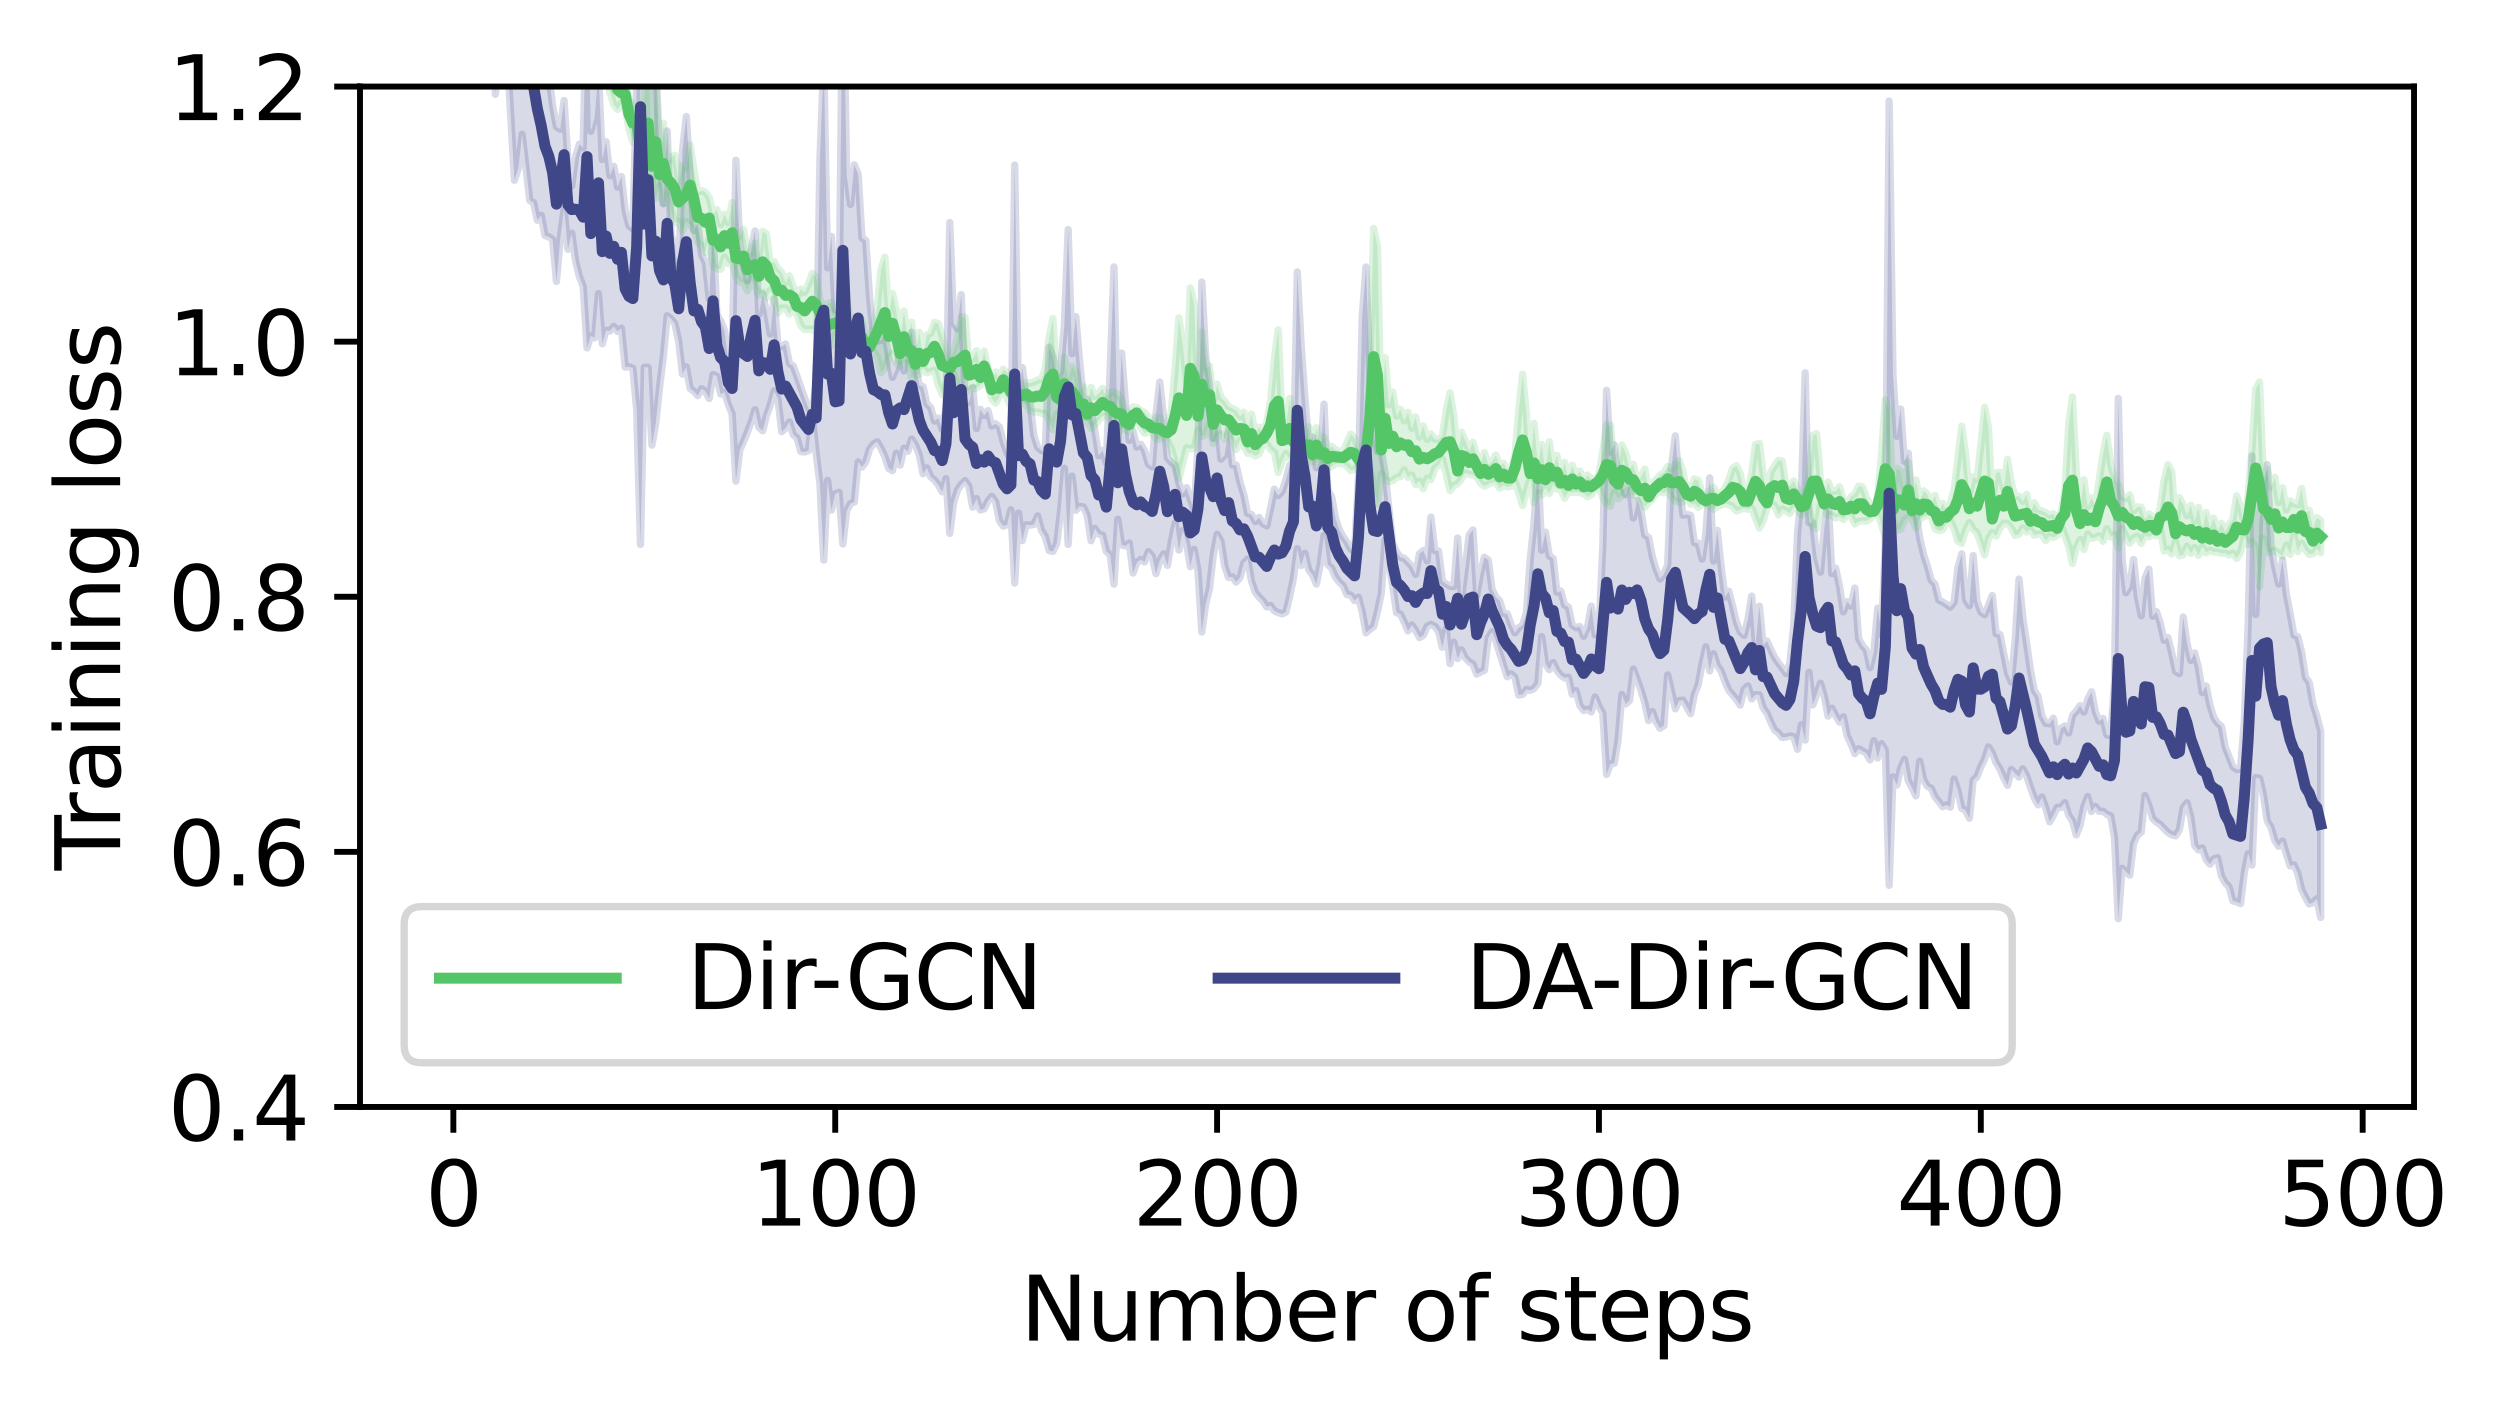 <?xml version="1.0" encoding="utf-8" standalone="no"?>
<!DOCTYPE svg PUBLIC "-//W3C//DTD SVG 1.1//EN"
  "http://www.w3.org/Graphics/SVG/1.1/DTD/svg11.dtd">
<svg xmlns:xlink="http://www.w3.org/1999/xlink" width="339.574pt" height="191.787pt" viewBox="0 0 339.574 191.787" xmlns="http://www.w3.org/2000/svg" version="1.1">
 <defs>
  <style type="text/css">*{stroke-linejoin: round; stroke-linecap: butt}</style>
 </defs>
 <g id="figure_1">
  <g id="patch_1">
   <path d="M 0 191.787 
L 339.574 191.787 
L 339.574 0 
L 0 0 
z
" style="fill: #ffffff"/>
  </g>
  <g id="axes_1">
   <g id="patch_2">
    <path d="M 48.898 150.359 
L 327.897 150.359 
L 327.897 11.759 
L 48.898 11.759 
z
" style="fill: #ffffff"/>
   </g>
   <g id="PolyCollection_1">
    <path d="M 61.579 -451.826 
L 61.579 -62.433 
L 62.098 -151.77 
L 62.617 -135.593 
L 63.135 -75.678 
L 63.654 -48.747 
L 64.173 -34.918 
L 64.691 -26.72 
L 65.21 -24.3 
L 65.729 -16.236 
L 66.247 -12.747 
L 66.766 -9.699 
L 67.285 12.807 
L 67.804 7.132 
L 68.322 1.431 
L 68.841 6.791 
L 69.36 15.488 
L 69.878 24.478 
L 70.397 22.863 
L 70.916 18.232 
L 71.434 22.672 
L 71.953 27.226 
L 72.472 27.535 
L 72.99 29.912 
L 73.509 29.246 
L 74.028 32 
L 74.546 32.165 
L 75.065 32.529 
L 75.584 38.232 
L 76.102 32.36 
L 76.621 28.37 
L 77.14 33.85 
L 77.659 31.69 
L 78.177 35.476 
L 78.696 37.56 
L 79.215 38.896 
L 79.733 47.254 
L 80.252 45.619 
L 80.771 45.89 
L 81.289 39.892 
L 81.808 46.7 
L 82.327 44.865 
L 82.845 44.96 
L 83.364 44.33 
L 83.883 45.011 
L 84.401 44.58 
L 84.92 49.858 
L 85.439 49.821 
L 85.957 50.006 
L 86.476 55.602 
L 86.995 73.945 
L 87.514 49.885 
L 88.032 49.893 
L 88.551 60.463 
L 89.07 57.465 
L 89.588 52.573 
L 90.107 48.359 
L 90.626 42.885 
L 91.144 43.288 
L 91.663 43.942 
L 92.182 46.33 
L 92.7 50.807 
L 93.219 49.843 
L 93.738 52.776 
L 94.256 53.156 
L 94.775 53.742 
L 95.294 52.804 
L 95.812 53.131 
L 96.331 54.122 
L 96.85 50.881 
L 97.368 51.107 
L 97.887 53.525 
L 98.406 53.285 
L 98.925 54.933 
L 99.443 56.222 
L 99.962 65.348 
L 100.481 61.145 
L 100.999 59.958 
L 101.518 58.708 
L 102.037 57.313 
L 102.555 55.649 
L 103.074 58.024 
L 103.593 58.506 
L 104.111 56.468 
L 104.63 54.966 
L 105.149 53.079 
L 105.667 54.201 
L 106.186 58.632 
L 106.705 58.161 
L 107.223 57.318 
L 107.742 59.038 
L 108.261 59.48 
L 108.78 61.347 
L 109.298 61.388 
L 109.817 61.211 
L 110.336 56.482 
L 110.854 61.571 
L 111.373 65.737 
L 111.892 76.081 
L 112.41 65.26 
L 112.929 69.284 
L 113.448 67.078 
L 113.966 66.859 
L 114.485 73.884 
L 115.004 69.364 
L 115.522 68.383 
L 116.041 68.195 
L 116.56 62.736 
L 117.078 63.441 
L 117.597 62.759 
L 118.116 60.995 
L 118.635 60.314 
L 119.153 59.998 
L 119.672 60.927 
L 120.191 62.025 
L 120.709 63.616 
L 121.228 63.924 
L 121.747 61.556 
L 122.265 63.189 
L 122.784 60.885 
L 123.303 61.308 
L 123.821 59.626 
L 124.34 60.445 
L 124.859 61.781 
L 125.377 64.355 
L 125.896 63.56 
L 126.415 64.761 
L 126.933 65.209 
L 127.452 65.869 
L 127.971 66.792 
L 128.49 65.021 
L 129.008 72.447 
L 129.527 68.244 
L 130.046 66.558 
L 130.564 65.792 
L 131.083 65.286 
L 131.602 66.037 
L 132.12 68.896 
L 132.639 67.72 
L 133.158 69.278 
L 133.676 69.107 
L 134.195 68.066 
L 134.714 67.426 
L 135.232 68.145 
L 135.751 70.75 
L 136.27 71.467 
L 136.788 71.283 
L 137.307 69.242 
L 137.826 79.188 
L 138.345 69.686 
L 138.863 73.421 
L 139.382 71.283 
L 139.901 71.329 
L 140.419 71.246 
L 140.938 70.074 
L 141.457 72.019 
L 141.975 72.875 
L 142.494 74.776 
L 143.013 74.901 
L 143.531 73.874 
L 144.05 69.451 
L 144.569 63.603 
L 145.087 73.951 
L 145.606 64.673 
L 146.125 69.326 
L 146.643 68.78 
L 147.162 68.863 
L 147.681 70.015 
L 148.2 73.448 
L 148.718 71.779 
L 149.237 72.562 
L 149.756 72.699 
L 150.274 74.891 
L 150.793 75.361 
L 151.312 79.337 
L 151.83 70.531 
L 152.349 74.004 
L 152.868 74.155 
L 153.386 73.758 
L 153.905 77.831 
L 154.424 76.403 
L 154.942 75.994 
L 155.461 76.327 
L 155.98 74.935 
L 156.498 75.521 
L 157.017 77.916 
L 157.536 76.108 
L 158.054 75.218 
L 158.573 76.789 
L 159.092 73.619 
L 159.611 71.071 
L 160.129 74.712 
L 160.648 72.058 
L 161.167 73.745 
L 161.685 76.963 
L 162.204 74.621 
L 162.723 77.579 
L 163.241 85.841 
L 163.76 82.094 
L 164.279 79.96 
L 164.797 75.394 
L 165.316 72.578 
L 165.835 73.483 
L 166.353 76.894 
L 166.872 78.427 
L 167.391 78.344 
L 167.909 79.062 
L 168.428 78.443 
L 168.947 76.478 
L 169.466 75.941 
L 169.984 78.912 
L 170.503 80.443 
L 171.022 81.086 
L 171.54 81.611 
L 172.059 82.435 
L 172.578 82.253 
L 173.096 82.971 
L 173.615 83.209 
L 174.134 83.387 
L 174.652 83.149 
L 175.171 81.037 
L 175.69 78.514 
L 176.208 74.526 
L 176.727 76.817 
L 177.246 75.162 
L 177.764 77.404 
L 178.283 78.101 
L 178.802 79.334 
L 179.321 76.67 
L 179.839 72.736 
L 180.358 76.671 
L 180.877 77.164 
L 181.395 78.373 
L 181.914 79.068 
L 182.433 79.551 
L 182.951 80.766 
L 183.47 80.822 
L 183.989 81.575 
L 184.507 81.113 
L 185.026 83.078 
L 185.545 85.961 
L 186.063 85.486 
L 186.582 85.112 
L 187.101 83.061 
L 187.619 80.59 
L 188.138 73.379 
L 188.657 76.56 
L 189.176 79.66 
L 189.694 83.224 
L 190.213 83.405 
L 190.732 84.5 
L 191.25 85.693 
L 191.769 84.894 
L 192.288 85.629 
L 192.806 86.598 
L 193.325 86.308 
L 193.844 85.073 
L 194.362 84.794 
L 194.881 85.056 
L 195.4 85.776 
L 195.918 87.913 
L 196.437 85.453 
L 196.956 90.136 
L 197.474 87.229 
L 197.993 89.456 
L 198.512 88.264 
L 199.031 89.349 
L 199.549 89.897 
L 200.068 90.203 
L 200.587 91.557 
L 201.105 91.262 
L 201.624 91.043 
L 202.143 86.643 
L 202.661 85.802 
L 203.18 87.044 
L 203.699 88.722 
L 204.217 90.376 
L 204.736 91.921 
L 205.255 91.531 
L 205.773 91.999 
L 206.292 94.403 
L 206.811 94.311 
L 207.329 93.642 
L 207.848 93.77 
L 208.367 93.519 
L 208.886 92.81 
L 209.404 86.47 
L 209.923 90.138 
L 210.442 90.955 
L 210.96 89.996 
L 211.479 91.064 
L 211.998 91.707 
L 212.516 92.08 
L 213.035 91.981 
L 213.554 94.302 
L 214.072 93.805 
L 214.591 95.818 
L 215.11 96.509 
L 215.628 96.33 
L 216.147 96.694 
L 216.666 94.66 
L 217.184 95.929 
L 217.703 96.852 
L 218.222 105.192 
L 218.741 103.766 
L 219.259 103.676 
L 219.778 100.601 
L 220.297 94.335 
L 220.815 95.613 
L 221.334 95.149 
L 221.853 90.877 
L 222.371 92.263 
L 222.89 93.735 
L 223.409 95.441 
L 223.927 97.87 
L 224.446 96.65 
L 224.965 98.076 
L 225.483 98.917 
L 226.002 98.563 
L 226.521 91.672 
L 227.039 93.94 
L 227.558 96.282 
L 228.077 95.163 
L 228.595 95.106 
L 229.114 96.041 
L 229.633 96.936 
L 230.152 94.32 
L 230.67 93.013 
L 231.189 90.178 
L 231.708 87.851 
L 232.226 91.113 
L 232.745 88.793 
L 233.264 90.382 
L 233.782 91.15 
L 234.301 92.57 
L 234.82 93.767 
L 235.338 94.375 
L 235.857 95 
L 236.376 95.776 
L 236.894 93.651 
L 237.413 93.16 
L 237.932 94.938 
L 238.45 94.355 
L 238.969 94.375 
L 239.488 96.154 
L 240.007 96.858 
L 240.525 98.084 
L 241.044 99.151 
L 241.563 99.551 
L 242.081 100.171 
L 242.6 100.114 
L 243.119 99.961 
L 243.637 100.063 
L 244.156 101.771 
L 244.675 98.442 
L 245.193 100.526 
L 245.712 91.315 
L 246.231 95.741 
L 246.749 94.355 
L 247.268 92.802 
L 247.787 94.532 
L 248.305 97.268 
L 248.824 96.187 
L 249.343 97.204 
L 249.862 98.082 
L 250.38 97.364 
L 250.899 99.94 
L 251.418 101.05 
L 251.936 102.365 
L 252.455 101.697 
L 252.974 102.014 
L 253.492 102.286 
L 254.011 103.221 
L 254.53 100.612 
L 255.048 102.964 
L 255.567 101.02 
L 256.086 101.91 
L 256.604 120.256 
L 257.123 105.534 
L 257.642 106.636 
L 258.16 104.35 
L 258.679 103.135 
L 259.198 106.027 
L 259.717 107.022 
L 260.235 108.106 
L 260.754 103.384 
L 261.273 105.866 
L 261.791 106.794 
L 262.31 107.064 
L 262.829 108.23 
L 263.347 108.882 
L 263.866 109.583 
L 264.385 109.318 
L 264.903 109.64 
L 265.422 105.813 
L 265.941 107.39 
L 266.459 109.796 
L 266.978 110.026 
L 267.497 111.136 
L 268.015 105.971 
L 268.534 105.514 
L 269.053 104.123 
L 269.572 103.091 
L 270.09 101.452 
L 270.609 102.263 
L 271.128 103.605 
L 271.646 104.427 
L 272.165 105.662 
L 272.684 106.669 
L 273.202 104.518 
L 273.721 105.055 
L 274.24 105.539 
L 274.758 104.439 
L 275.277 105.376 
L 275.796 106.951 
L 276.314 108.359 
L 276.833 109.32 
L 277.352 108.272 
L 277.87 109.715 
L 278.389 111.625 
L 278.908 110.757 
L 279.427 109.672 
L 279.945 109.657 
L 280.464 109.026 
L 280.983 110.713 
L 281.501 111.484 
L 282.02 113.393 
L 282.539 112.095 
L 283.057 109.529 
L 283.576 108.198 
L 284.095 110.226 
L 284.613 109.526 
L 285.132 110.205 
L 285.651 110.184 
L 286.169 110.61 
L 286.688 110.81 
L 287.207 113.747 
L 287.725 124.786 
L 288.244 117.938 
L 288.763 118.402 
L 289.281 118.877 
L 289.8 114.551 
L 290.319 113.436 
L 290.838 113.041 
L 291.356 108.056 
L 291.875 109.421 
L 292.394 111.169 
L 292.912 111.668 
L 293.431 111.997 
L 293.95 112.558 
L 294.468 113.074 
L 294.987 113.383 
L 295.506 113.534 
L 296.024 112.702 
L 296.543 109.69 
L 297.062 109.037 
L 297.58 111.063 
L 298.099 114.828 
L 298.618 115.442 
L 299.136 115.166 
L 299.655 116.749 
L 300.174 117.384 
L 300.693 116.656 
L 301.211 116.507 
L 301.73 118.964 
L 302.249 119.922 
L 302.767 120.453 
L 303.286 122.381 
L 303.805 122.488 
L 304.323 122.738 
L 304.842 118.536 
L 305.361 115.952 
L 305.879 117.506 
L 306.398 105.627 
L 306.917 105.713 
L 307.435 107.982 
L 307.954 111.486 
L 308.473 112.373 
L 308.991 114.183 
L 309.51 114.95 
L 310.029 114.246 
L 310.548 115.991 
L 311.066 117.618 
L 311.585 117.479 
L 312.104 118.609 
L 312.622 120.802 
L 313.141 121.86 
L 313.66 122.777 
L 314.178 122.601 
L 314.697 122.077 
L 315.216 124.62 
L 315.216 99.314 
L 315.216 99.314 
L 314.697 97.296 
L 314.178 95.682 
L 313.66 92.711 
L 313.141 91.972 
L 312.622 88.572 
L 312.104 86.482 
L 311.585 86.273 
L 311.066 83.359 
L 310.548 80.647 
L 310.029 76.081 
L 309.51 79.34 
L 308.991 77.044 
L 308.473 74.188 
L 307.954 63.118 
L 307.435 66.974 
L 306.917 70.342 
L 306.398 83.475 
L 305.879 61.922 
L 305.361 85.04 
L 304.842 98.011 
L 304.323 104.466 
L 303.805 104.506 
L 303.286 104.16 
L 302.767 102.762 
L 302.249 101.476 
L 301.73 98.673 
L 301.211 98.223 
L 300.693 97.475 
L 300.174 95.769 
L 299.655 93.176 
L 299.136 94.077 
L 298.618 90.726 
L 298.099 88.689 
L 297.58 89.709 
L 297.062 87.402 
L 296.543 83.81 
L 296.024 91.497 
L 295.506 91.186 
L 294.987 88.735 
L 294.468 86.602 
L 293.95 86.963 
L 293.431 84.649 
L 292.912 83.078 
L 292.394 83.71 
L 291.875 77.311 
L 291.356 78.504 
L 290.838 83.628 
L 290.319 81.06 
L 289.8 75.999 
L 289.281 79.705 
L 288.763 80.514 
L 288.244 76.008 
L 287.725 54.116 
L 287.207 92.874 
L 286.688 99.927 
L 286.169 99.823 
L 285.651 97.588 
L 285.132 97.968 
L 284.613 96.714 
L 284.095 93.979 
L 283.576 94.989 
L 283.057 96.709 
L 282.539 95.852 
L 282.02 96.595 
L 281.501 97.166 
L 280.983 99.566 
L 280.464 98.603 
L 279.945 98.945 
L 279.427 100.753 
L 278.908 97.563 
L 278.389 98.315 
L 277.87 98.247 
L 277.352 97.259 
L 276.833 94.584 
L 276.314 93.79 
L 275.796 91.065 
L 275.277 87.409 
L 274.758 83.922 
L 274.24 78.656 
L 273.721 86.866 
L 273.202 92.632 
L 272.684 91.388 
L 272.165 88.775 
L 271.646 86.191 
L 271.128 86.069 
L 270.609 80.902 
L 270.09 82.259 
L 269.572 83.489 
L 269.053 83.109 
L 268.534 81.65 
L 268.015 75.465 
L 267.497 82.282 
L 266.978 81.461 
L 266.459 75.229 
L 265.941 77.156 
L 265.422 81.782 
L 264.903 82.465 
L 264.385 82.092 
L 263.866 81.772 
L 263.347 81.522 
L 262.829 79.339 
L 262.31 78.797 
L 261.791 76.883 
L 261.273 75.325 
L 260.754 73.059 
L 260.235 69.605 
L 259.717 69.052 
L 259.198 61.554 
L 258.679 62.658 
L 258.16 55.558 
L 257.642 59.27 
L 257.123 50.895 
L 256.604 13.728 
L 256.086 73.695 
L 255.567 86.247 
L 255.048 82.605 
L 254.53 88.499 
L 254.011 90.683 
L 253.492 88.28 
L 252.974 87.708 
L 252.455 86.755 
L 251.936 79.885 
L 251.418 82.327 
L 250.899 81.724 
L 250.38 83.1 
L 249.862 79.688 
L 249.343 77.173 
L 248.824 77.92 
L 248.305 67.71 
L 247.787 71.953 
L 247.268 77.702 
L 246.749 75.727 
L 246.231 71.008 
L 245.712 70.994 
L 245.193 50.649 
L 244.675 67.253 
L 244.156 72.444 
L 243.637 85.072 
L 243.119 90.065 
L 242.6 91.491 
L 242.081 90.744 
L 241.563 90.057 
L 241.044 89.287 
L 240.525 88.233 
L 240.007 87.073 
L 239.488 87.65 
L 238.969 82.341 
L 238.45 87.607 
L 237.932 80.972 
L 237.413 84.183 
L 236.894 86.306 
L 236.376 85.852 
L 235.857 84.486 
L 235.338 82.336 
L 234.82 80.309 
L 234.301 81.101 
L 233.782 76.988 
L 233.264 72.048 
L 232.745 76.196 
L 232.226 64.912 
L 231.708 72.435 
L 231.189 75.934 
L 230.67 73.769 
L 230.152 73.738 
L 229.633 70.008 
L 229.114 69.879 
L 228.595 69.96 
L 228.077 65.609 
L 227.558 59.199 
L 227.039 63.349 
L 226.521 76.688 
L 226.002 78.052 
L 225.483 78.642 
L 224.965 77.387 
L 224.446 75.666 
L 223.927 73.006 
L 223.409 72.664 
L 222.89 69.393 
L 222.371 67.993 
L 221.853 70.356 
L 221.334 65.759 
L 220.815 67.211 
L 220.297 65.957 
L 219.778 64.853 
L 219.259 60.43 
L 218.741 61.404 
L 218.222 53.013 
L 217.703 74.21 
L 217.184 85.721 
L 216.666 86.252 
L 216.147 82.334 
L 215.628 85.191 
L 215.11 86.428 
L 214.591 85.097 
L 214.072 85.258 
L 213.554 84.906 
L 213.035 82.468 
L 212.516 82.192 
L 211.998 80.295 
L 211.479 80.445 
L 210.96 75.862 
L 210.442 75.509 
L 209.923 72.289 
L 209.404 74.745 
L 208.886 63.079 
L 208.367 71.053 
L 207.848 76.033 
L 207.329 83.271 
L 206.811 84.919 
L 206.292 85.258 
L 205.773 85.942 
L 205.255 84.878 
L 204.736 83.38 
L 204.217 83.301 
L 203.699 81.603 
L 203.18 81.084 
L 202.661 80.014 
L 202.143 76.085 
L 201.624 75.696 
L 201.105 77.889 
L 200.587 80.853 
L 200.068 71.989 
L 199.549 72.693 
L 199.031 77.135 
L 198.512 81.313 
L 197.993 73.075 
L 197.474 79.655 
L 196.956 79.637 
L 196.437 79.303 
L 195.918 78.942 
L 195.4 74.846 
L 194.881 74.775 
L 194.362 70.238 
L 193.844 76.162 
L 193.325 74.787 
L 192.806 75.225 
L 192.288 78.014 
L 191.769 76.937 
L 191.25 76.365 
L 190.732 75.826 
L 190.213 75.673 
L 189.694 74.978 
L 189.176 73.852 
L 188.657 69.105 
L 188.138 64.266 
L 187.619 61.23 
L 187.101 61.332 
L 186.582 59.002 
L 186.063 51.626 
L 185.545 36.265 
L 185.026 43.125 
L 184.507 65.065 
L 183.989 74.856 
L 183.47 74.61 
L 182.951 73.62 
L 182.433 72.938 
L 181.914 71.935 
L 181.395 70.414 
L 180.877 67.472 
L 180.358 66.58 
L 179.839 54.896 
L 179.321 62.508 
L 178.802 63.528 
L 178.283 59.373 
L 177.764 60.3 
L 177.246 54.062 
L 176.727 46.717 
L 176.208 36.938 
L 175.69 63.23 
L 175.171 63.2 
L 174.652 65.232 
L 174.134 66.775 
L 173.615 67.311 
L 173.096 66.447 
L 172.578 69.063 
L 172.059 71.432 
L 171.54 71.139 
L 171.022 70.301 
L 170.503 70.848 
L 169.984 69.882 
L 169.466 69.743 
L 168.947 67.191 
L 168.428 65.505 
L 167.909 63.167 
L 167.391 63.16 
L 166.872 58.117 
L 166.353 61.815 
L 165.835 62.371 
L 165.316 57.27 
L 164.797 59.533 
L 164.279 52.4 
L 163.76 48.356 
L 163.241 38.317 
L 162.723 60.603 
L 162.204 69.342 
L 161.685 67.814 
L 161.167 66.245 
L 160.648 67.081 
L 160.129 65.643 
L 159.611 63.227 
L 159.092 62.803 
L 158.573 62.217 
L 158.054 56.919 
L 157.536 51.901 
L 157.017 56.283 
L 156.498 63.411 
L 155.98 63.02 
L 155.461 61.214 
L 154.942 60.36 
L 154.424 60.725 
L 153.905 58.587 
L 153.386 59.812 
L 152.868 54.695 
L 152.349 47.96 
L 151.83 60.607 
L 151.312 36.253 
L 150.793 50.173 
L 150.274 62.875 
L 149.756 61.179 
L 149.237 61.913 
L 148.718 58.6 
L 148.2 55.758 
L 147.681 54.244 
L 147.162 54.165 
L 146.643 49.071 
L 146.125 43.011 
L 145.606 48.027 
L 145.087 31.177 
L 144.569 44.178 
L 144.05 50.441 
L 143.531 51.664 
L 143.013 48.425 
L 142.494 47.148 
L 141.975 61.35 
L 141.457 61.189 
L 140.938 60.743 
L 140.419 59.152 
L 139.901 54.685 
L 139.382 54.04 
L 138.863 49.94 
L 138.345 54.091 
L 137.826 22.426 
L 137.307 62.504 
L 136.788 61.505 
L 136.27 60.045 
L 135.751 58.003 
L 135.232 57.561 
L 134.714 57.854 
L 134.195 55.785 
L 133.676 56.431 
L 133.158 55.606 
L 132.639 58.202 
L 132.12 52.615 
L 131.602 54.687 
L 131.083 53.972 
L 130.564 40.019 
L 130.046 44.673 
L 129.527 43.871 
L 129.008 30.222 
L 128.49 55.49 
L 127.971 58.331 
L 127.452 56.783 
L 126.933 57.186 
L 126.415 55.351 
L 125.896 54.849 
L 125.377 52.516 
L 124.859 52.377 
L 124.34 49.539 
L 123.821 45.146 
L 123.303 46.365 
L 122.784 50.385 
L 122.265 47.63 
L 121.747 50.009 
L 121.228 51.251 
L 120.709 48.485 
L 120.191 45.244 
L 119.672 46.244 
L 119.153 46.349 
L 118.635 45.526 
L 118.116 40.456 
L 117.597 32.654 
L 117.078 32.339 
L 116.56 23.662 
L 116.041 22.382 
L 115.522 27.773 
L 115.004 23.806 
L 114.485 -5.865 
L 113.966 42.058 
L 113.448 42.076 
L 112.929 32.112 
L 112.41 36.37 
L 111.892 8.206 
L 111.373 21.561 
L 110.854 51.947 
L 110.336 56.044 
L 109.817 55.449 
L 109.298 54.097 
L 108.78 52.627 
L 108.261 51.124 
L 107.742 49.714 
L 107.223 49.389 
L 106.705 46.729 
L 106.186 47.068 
L 105.667 46.863 
L 105.149 40.604 
L 104.63 45.362 
L 104.111 42.247 
L 103.593 39.967 
L 103.074 42.718 
L 102.555 31.378 
L 102.037 33.968 
L 101.518 38.113 
L 100.999 36.113 
L 100.481 33.106 
L 99.962 21.764 
L 99.443 49.308 
L 98.925 49.047 
L 98.406 44.87 
L 97.887 43.619 
L 97.368 42.653 
L 96.85 30.854 
L 96.331 40.555 
L 95.812 35.685 
L 95.294 34.587 
L 94.775 30.311 
L 94.256 31.293 
L 93.738 23.971 
L 93.219 15.818 
L 92.7 20.482 
L 92.182 37.545 
L 91.663 33.258 
L 91.144 32.001 
L 90.626 17.799 
L 90.107 27.678 
L 89.588 20.963 
L 89.07 8.06 
L 88.551 9.05 
L 88.032 -1.062 
L 87.514 10.986 
L 86.995 -44.946 
L 86.476 11.583 
L 85.957 31.091 
L 85.439 30.685 
L 84.92 28.644 
L 84.401 23.984 
L 83.883 25.416 
L 83.364 22.589 
L 82.845 23.867 
L 82.327 19.261 
L 81.808 21.658 
L 81.289 9.784 
L 80.771 15.929 
L 80.252 17.837 
L 79.733 -4.705 
L 79.215 20.093 
L 78.696 19.591 
L 78.177 21.347 
L 77.659 25.247 
L 77.14 21.768 
L 76.621 13.652 
L 76.102 17.549 
L 75.584 17.223 
L 75.065 14.385 
L 74.546 10.317 
L 74.028 7.747 
L 73.509 4.886 
L 72.99 -0.37 
L 72.472 -4.114 
L 71.953 -6.073 
L 71.434 -8.033 
L 70.916 -10.953 
L 70.397 -42.375 
L 69.878 -55.447 
L 69.36 -13.652 
L 68.841 -30.433 
L 68.322 -13.242 
L 67.804 -32.09 
L 67.285 -88.801 
L 66.766 -25.884 
L 66.247 -33.308 
L 65.729 -39.21 
L 65.21 -45.828 
L 64.691 -55.496 
L 64.173 -67.649 
L 63.654 -99.497 
L 63.135 -137.261 
L 62.617 -202.409 
L 62.098 -232.626 
L 61.579 -451.826 
z
" clip-path="url(#pa92b19852d)" style="fill: #404788; fill-opacity: 0.2; stroke: #404788; stroke-opacity: 0.2"/>
   </g>
   <g id="PolyCollection_2">
    <path d="M 61.579 -420.509 
L 61.579 -417.909 
L 62.098 -355.387 
L 62.617 -216.447 
L 63.135 -59.783 
L 63.654 -57.553 
L 64.173 -237.012 
L 64.691 -116.658 
L 65.21 -57.286 
L 65.729 -46.907 
L 66.247 -57.3 
L 66.766 -65.55 
L 67.285 -70.666 
L 67.804 -71.508 
L 68.322 -67.934 
L 68.841 -61.998 
L 69.36 -55.768 
L 69.878 -50.251 
L 70.397 -45.538 
L 70.916 -41.234 
L 71.434 -36.909 
L 71.953 -32.339 
L 72.472 -27.761 
L 72.99 -23.838 
L 73.509 -21.233 
L 74.028 -19.956 
L 74.546 -19.603 
L 75.065 -20.016 
L 75.584 -19.766 
L 76.102 -18.558 
L 76.621 -16.568 
L 77.14 -14.453 
L 77.659 -12.771 
L 78.177 -11.379 
L 78.696 -9.675 
L 79.215 -7.348 
L 79.733 -4.584 
L 80.252 -1.535 
L 80.771 1.467 
L 81.289 4.594 
L 81.808 7.557 
L 82.327 10.007 
L 82.845 12.51 
L 83.364 14.173 
L 83.883 14.876 
L 84.401 13.98 
L 84.92 14.643 
L 85.439 17.555 
L 85.957 19.287 
L 86.476 17.906 
L 86.995 22.118 
L 87.514 23.283 
L 88.032 25.943 
L 88.551 24.146 
L 89.07 26.94 
L 89.588 25.232 
L 90.107 27.654 
L 90.626 26.533 
L 91.144 28.446 
L 91.663 30.272 
L 92.182 30.09 
L 92.7 31.357 
L 93.219 30.076 
L 93.738 30.568 
L 94.256 31.109 
L 94.775 32.899 
L 95.294 33.383 
L 95.812 34.289 
L 96.331 32.398 
L 96.85 36.159 
L 97.368 36.522 
L 97.887 36.563 
L 98.406 34.905 
L 98.925 35.798 
L 99.443 35.704 
L 99.962 37.518 
L 100.481 38.324 
L 100.999 38.374 
L 101.518 39.511 
L 102.037 37.954 
L 102.555 38.828 
L 103.074 40.136 
L 103.593 39.687 
L 104.111 40.458 
L 104.63 39.4 
L 105.149 40.722 
L 105.667 42.498 
L 106.186 41.838 
L 106.705 41.835 
L 107.223 42.668 
L 107.742 41.832 
L 108.261 42.747 
L 108.78 44.259 
L 109.298 44.746 
L 109.817 44.729 
L 110.336 44.697 
L 110.854 45.184 
L 111.373 44.383 
L 111.892 45.252 
L 112.41 46.984 
L 112.929 46.927 
L 113.448 45.437 
L 113.966 44.63 
L 114.485 45.829 
L 115.004 46.608 
L 115.522 46.209 
L 116.041 47.351 
L 116.56 47.428 
L 117.078 48.052 
L 117.597 48.488 
L 118.116 48.396 
L 118.635 47.646 
L 119.153 48.506 
L 119.672 50.636 
L 120.191 49.99 
L 120.709 48.59 
L 121.228 47.961 
L 121.747 49.219 
L 122.265 49.792 
L 122.784 49.23 
L 123.303 49.407 
L 123.821 51.466 
L 124.34 50.876 
L 124.859 50.84 
L 125.377 49.912 
L 125.896 50.628 
L 126.415 50.452 
L 126.933 50.284 
L 127.452 52.283 
L 127.971 53.578 
L 128.49 52.069 
L 129.008 51.521 
L 129.527 50.697 
L 130.046 52.373 
L 130.564 54.45 
L 131.083 53.355 
L 131.602 52.935 
L 132.12 52.796 
L 132.639 52.715 
L 133.158 52.346 
L 133.676 51.725 
L 134.195 52.132 
L 134.714 54.182 
L 135.232 54.764 
L 135.751 53.874 
L 136.27 53.01 
L 136.788 54.071 
L 137.307 55.303 
L 137.826 54.886 
L 138.345 54.429 
L 138.863 54.64 
L 139.382 55.042 
L 139.901 55.811 
L 140.419 55.959 
L 140.938 55.962 
L 141.457 56.143 
L 141.975 56.149 
L 142.494 57.071 
L 143.013 58.356 
L 143.531 56.283 
L 144.05 56.005 
L 144.569 55.673 
L 145.087 55.404 
L 145.606 56.527 
L 146.125 57.319 
L 146.643 56.756 
L 147.162 57.205 
L 147.681 57.267 
L 148.2 58.175 
L 148.718 57.701 
L 149.237 57.094 
L 149.756 56.545 
L 150.274 56.33 
L 150.793 57.096 
L 151.312 58.549 
L 151.83 58.791 
L 152.349 58.234 
L 152.868 58.318 
L 153.386 58.65 
L 153.905 57.547 
L 154.424 56.829 
L 154.942 58.106 
L 155.461 58.861 
L 155.98 58.631 
L 156.498 58.766 
L 157.017 59.6 
L 157.536 59.656 
L 158.054 59.175 
L 158.573 59.766 
L 159.092 60.872 
L 159.611 62.844 
L 160.129 64.915 
L 160.648 62.925 
L 161.167 60.809 
L 161.685 60.946 
L 162.204 60.894 
L 162.723 58.391 
L 163.241 59.284 
L 163.76 59.068 
L 164.279 57.485 
L 164.797 60.245 
L 165.316 59.18 
L 165.835 58.96 
L 166.353 59.6 
L 166.872 58.779 
L 167.391 59.926 
L 167.909 61.073 
L 168.428 59.817 
L 168.947 60.557 
L 169.466 61.559 
L 169.984 61.537 
L 170.503 61.943 
L 171.022 61.651 
L 171.54 60.316 
L 172.059 60.23 
L 172.578 61.059 
L 173.096 61.435 
L 173.615 64.171 
L 174.134 62.692 
L 174.652 61.601 
L 175.171 62.276 
L 175.69 61.769 
L 176.208 63.413 
L 176.727 62.686 
L 177.246 61.658 
L 177.764 62.927 
L 178.283 62.593 
L 178.802 62.806 
L 179.321 62.864 
L 179.839 63.596 
L 180.358 63.559 
L 180.877 63.352 
L 181.395 63.008 
L 181.914 62.948 
L 182.433 62.968 
L 182.951 63.342 
L 183.47 63.91 
L 183.989 63.72 
L 184.507 63.299 
L 185.026 63.659 
L 185.545 63.404 
L 186.063 63.618 
L 186.582 65.861 
L 187.101 68.499 
L 187.619 64.338 
L 188.138 65.055 
L 188.657 65.455 
L 189.176 65.26 
L 189.694 64.846 
L 190.213 64.73 
L 190.732 63.799 
L 191.25 64.842 
L 191.769 64.523 
L 192.288 65.834 
L 192.806 65.346 
L 193.325 66.389 
L 193.844 64.944 
L 194.362 65.154 
L 194.881 63.614 
L 195.4 63.174 
L 195.918 62.275 
L 196.437 64.411 
L 196.956 66.629 
L 197.474 65.937 
L 197.993 65.719 
L 198.512 65.027 
L 199.031 64.231 
L 199.549 64.416 
L 200.068 64.55 
L 200.587 64.739 
L 201.105 65.601 
L 201.624 66.04 
L 202.143 65.756 
L 202.661 65.558 
L 203.18 65.492 
L 203.699 66.297 
L 204.217 65.907 
L 204.736 66.141 
L 205.255 66.034 
L 205.773 65.322 
L 206.292 66.898 
L 206.811 68.66 
L 207.329 66.723 
L 207.848 64.904 
L 208.367 68.274 
L 208.886 66.928 
L 209.404 67.252 
L 209.923 66.253 
L 210.442 67.037 
L 210.96 65.837 
L 211.479 66.418 
L 211.998 66.391 
L 212.516 67.685 
L 213.035 66.783 
L 213.554 66.912 
L 214.072 66.805 
L 214.591 66.929 
L 215.11 67.004 
L 215.628 67.46 
L 216.147 67.199 
L 216.666 66.357 
L 217.184 66.204 
L 217.703 67.586 
L 218.222 68.49 
L 218.741 68.739 
L 219.259 66.856 
L 219.778 67.759 
L 220.297 67.308 
L 220.815 66.827 
L 221.334 66.533 
L 221.853 67.259 
L 222.371 67.203 
L 222.89 68.427 
L 223.409 68.881 
L 223.927 68.271 
L 224.446 67.707 
L 224.965 67.055 
L 225.483 66.785 
L 226.002 66.952 
L 226.521 66.674 
L 227.039 67.503 
L 227.558 68.067 
L 228.077 68.234 
L 228.595 68.191 
L 229.114 67.478 
L 229.633 68.454 
L 230.152 68.412 
L 230.67 68.899 
L 231.189 68.49 
L 231.708 68.304 
L 232.226 68.8 
L 232.745 69.181 
L 233.264 68.841 
L 233.782 68.56 
L 234.301 68.386 
L 234.82 68.545 
L 235.338 68.79 
L 235.857 69.41 
L 236.376 69.222 
L 236.894 69.017 
L 237.413 69.163 
L 237.932 68.97 
L 238.45 70.375 
L 238.969 71.734 
L 239.488 70.767 
L 240.007 68.972 
L 240.525 68.438 
L 241.044 68.616 
L 241.563 69.939 
L 242.081 69.139 
L 242.6 69.411 
L 243.119 69.738 
L 243.637 68.846 
L 244.156 69.15 
L 244.675 70.003 
L 245.193 69.503 
L 245.712 69.236 
L 246.231 71.589 
L 246.749 71.765 
L 247.268 68.654 
L 247.787 69.315 
L 248.305 70.075 
L 248.824 69.927 
L 249.343 70.362 
L 249.862 70.118 
L 250.38 70.548 
L 250.899 69.91 
L 251.418 70.05 
L 251.936 71.159 
L 252.455 70.832 
L 252.974 70.73 
L 253.492 70.774 
L 254.011 70.494 
L 254.53 69.942 
L 255.048 69.71 
L 255.567 71.216 
L 256.086 73.032 
L 256.604 73.066 
L 257.123 70.638 
L 257.642 72.066 
L 258.16 71.882 
L 258.679 70.626 
L 259.198 70.281 
L 259.717 70.458 
L 260.235 71.701 
L 260.754 70.458 
L 261.273 70.225 
L 261.791 69.964 
L 262.31 70.081 
L 262.829 71.813 
L 263.347 72.08 
L 263.866 71.961 
L 264.385 71.107 
L 264.903 70.699 
L 265.422 71.792 
L 265.941 73.502 
L 266.459 73.785 
L 266.978 72.017 
L 267.497 70.987 
L 268.015 71.893 
L 268.534 72.344 
L 269.053 73.83 
L 269.572 75.372 
L 270.09 73.168 
L 270.609 72.317 
L 271.128 72.795 
L 271.646 71.746 
L 272.165 71.064 
L 272.684 71.098 
L 273.202 71.719 
L 273.721 72.719 
L 274.24 72.572 
L 274.758 71.69 
L 275.277 72.277 
L 275.796 71.889 
L 276.314 72.704 
L 276.833 72.531 
L 277.352 72.622 
L 277.87 73.429 
L 278.389 72.804 
L 278.908 72.993 
L 279.427 72.733 
L 279.945 71.311 
L 280.464 72.72 
L 280.983 74.173 
L 281.501 76.547 
L 282.02 74.366 
L 282.539 73.285 
L 283.057 74.636 
L 283.576 72.546 
L 284.095 73.126 
L 284.613 73.001 
L 285.132 72.774 
L 285.651 73.526 
L 286.169 71.804 
L 286.688 72.932 
L 287.207 72.6 
L 287.725 74.401 
L 288.244 71.756 
L 288.763 72.827 
L 289.281 73.781 
L 289.8 73.07 
L 290.319 72.83 
L 290.838 73.801 
L 291.356 72.7 
L 291.875 72.908 
L 292.394 72.647 
L 292.912 72.782 
L 293.431 71.59 
L 293.95 74.844 
L 294.468 74.595 
L 294.987 75.242 
L 295.506 73.555 
L 296.024 75.501 
L 296.543 75.35 
L 297.062 74.187 
L 297.58 75.174 
L 298.099 74.367 
L 298.618 75.429 
L 299.136 74.249 
L 299.655 75.077 
L 300.174 74.724 
L 300.693 74.967 
L 301.211 74.976 
L 301.73 75.141 
L 302.249 75.114 
L 302.767 75.375 
L 303.286 75.116 
L 303.805 75.844 
L 304.323 75.03 
L 304.842 72.852 
L 305.361 73.954 
L 305.879 73.582 
L 306.398 74.291 
L 306.917 79.718 
L 307.435 73.123 
L 307.954 75.114 
L 308.473 74.905 
L 308.991 74.738 
L 309.51 75.174 
L 310.029 75.552 
L 310.548 74.039 
L 311.066 75.297 
L 311.585 72.679 
L 312.104 74.926 
L 312.622 73.757 
L 313.141 74.671 
L 313.66 75.298 
L 314.178 75.221 
L 314.697 74.525 
L 315.216 75.087 
L 315.216 70.706 
L 315.216 70.706 
L 314.697 70.32 
L 314.178 71.789 
L 313.66 69.321 
L 313.141 69.732 
L 312.622 66.347 
L 312.104 68.568 
L 311.585 68.43 
L 311.066 68.014 
L 310.548 69.268 
L 310.029 66.251 
L 309.51 68.264 
L 308.991 64.846 
L 308.473 66.188 
L 307.954 63.766 
L 307.435 65.03 
L 306.917 51.886 
L 306.398 52.849 
L 305.879 61.092 
L 305.361 67.362 
L 304.842 71.118 
L 304.323 68.844 
L 303.805 67.344 
L 303.286 70.565 
L 302.767 71.261 
L 302.249 72.229 
L 301.73 71.097 
L 301.211 72.072 
L 300.693 70.388 
L 300.174 71.739 
L 299.655 69.629 
L 299.136 71.924 
L 298.618 68.928 
L 298.099 70.814 
L 297.58 68.644 
L 297.062 70.046 
L 296.543 68.541 
L 296.024 67.588 
L 295.506 71.447 
L 294.987 64.088 
L 294.468 63.123 
L 293.95 65.227 
L 293.431 68.864 
L 292.912 71.204 
L 292.394 70.141 
L 291.875 69.827 
L 291.356 70.55 
L 290.838 68.897 
L 290.319 68.857 
L 289.8 69.422 
L 289.281 67.232 
L 288.763 67.7 
L 288.244 67.44 
L 287.725 65.795 
L 287.207 65.02 
L 286.688 63.103 
L 286.169 59.118 
L 285.651 61.68 
L 285.132 65.243 
L 284.613 68.749 
L 284.095 67.626 
L 283.576 68.845 
L 283.057 65.167 
L 282.539 68.958 
L 282.02 64.198 
L 281.501 53.903 
L 280.983 57.748 
L 280.464 66.878 
L 279.945 69.567 
L 279.427 70.808 
L 278.908 69.766 
L 278.389 69.997 
L 277.87 69.618 
L 277.352 69.392 
L 276.833 69.237 
L 276.314 68.298 
L 275.796 69.734 
L 275.277 67.157 
L 274.758 68.093 
L 274.24 67.386 
L 273.721 67.5 
L 273.202 65.609 
L 272.684 62.4 
L 272.165 66.445 
L 271.646 64.144 
L 271.128 64.219 
L 270.609 68.679 
L 270.09 58.051 
L 269.572 55.316 
L 269.053 60.554 
L 268.534 65.164 
L 268.015 64.76 
L 267.497 67.216 
L 266.978 61.605 
L 266.459 57.876 
L 265.941 62.336 
L 265.422 66.554 
L 264.903 68.462 
L 264.385 69.395 
L 263.866 68.372 
L 263.347 69.451 
L 262.829 67.291 
L 262.31 68.562 
L 261.791 67.122 
L 261.273 66.674 
L 260.754 68.132 
L 260.235 65.168 
L 259.717 68.29 
L 259.198 62.807 
L 258.679 66.579 
L 258.16 64.063 
L 257.642 63.599 
L 257.123 67.839 
L 256.604 55.669 
L 256.086 54.316 
L 255.567 61.783 
L 255.048 67.579 
L 254.53 68.936 
L 254.011 68.508 
L 253.492 67.576 
L 252.974 66.135 
L 252.455 66.027 
L 251.936 67.086 
L 251.418 67.471 
L 250.899 68.45 
L 250.38 67.953 
L 249.862 66.14 
L 249.343 66.721 
L 248.824 66.775 
L 248.305 65.464 
L 247.787 67.608 
L 247.268 65.247 
L 246.749 58.913 
L 246.231 59.141 
L 245.712 64.549 
L 245.193 67.759 
L 244.675 67.654 
L 244.156 66.404 
L 243.637 65.323 
L 243.119 65.977 
L 242.6 65.973 
L 242.081 62.661 
L 241.563 62.516 
L 241.044 63.312 
L 240.525 64.147 
L 240.007 67.636 
L 239.488 64.385 
L 238.969 60.219 
L 238.45 60.369 
L 237.932 64.272 
L 237.413 66.994 
L 236.894 67.126 
L 236.376 64.348 
L 235.857 63.252 
L 235.338 63.602 
L 234.82 65.219 
L 234.301 66.3 
L 233.782 66.999 
L 233.264 67.135 
L 232.745 66.188 
L 232.226 66.709 
L 231.708 67.761 
L 231.189 66.95 
L 230.67 65.231 
L 230.152 65.058 
L 229.633 66.344 
L 229.114 66.84 
L 228.595 64.093 
L 228.077 62.577 
L 227.558 63.072 
L 227.039 63.664 
L 226.521 63.374 
L 226.002 64.192 
L 225.483 64.529 
L 224.965 65.129 
L 224.446 65.592 
L 223.927 66.719 
L 223.409 63.737 
L 222.89 64.853 
L 222.371 65.153 
L 221.853 63.073 
L 221.334 63.678 
L 220.815 61.523 
L 220.297 60.446 
L 219.778 63.763 
L 219.259 63.621 
L 218.741 57.74 
L 218.222 57.69 
L 217.703 61.384 
L 217.184 64.453 
L 216.666 65.189 
L 216.147 65.049 
L 215.628 64.528 
L 215.11 65.241 
L 214.591 63.976 
L 214.072 64.696 
L 213.554 63.213 
L 213.035 65.088 
L 212.516 62.792 
L 211.998 64.857 
L 211.479 61.852 
L 210.96 63.54 
L 210.442 60.021 
L 209.923 64.077 
L 209.404 60.356 
L 208.886 63.127 
L 208.367 57.496 
L 207.848 63.762 
L 207.329 56.167 
L 206.811 50.85 
L 206.292 55.847 
L 205.773 61.834 
L 205.255 63.831 
L 204.736 63.718 
L 204.217 62.912 
L 203.699 63.271 
L 203.18 61.812 
L 202.661 62.718 
L 202.143 63.096 
L 201.624 61.471 
L 201.105 63.025 
L 200.587 61.827 
L 200.068 60.07 
L 199.549 61.22 
L 199.031 59.896 
L 198.512 58.713 
L 197.993 62.235 
L 197.474 56.527 
L 196.956 53.355 
L 196.437 55.793 
L 195.918 59.211 
L 195.4 59.721 
L 194.881 59.664 
L 194.362 58.946 
L 193.844 59.685 
L 193.325 57.858 
L 192.806 59.377 
L 192.288 56.619 
L 191.769 58.181 
L 191.25 55.989 
L 190.732 57.165 
L 190.213 55.583 
L 189.694 56.515 
L 189.176 53.243 
L 188.657 55.005 
L 188.138 48.594 
L 187.619 57.903 
L 187.101 33.42 
L 186.582 31.024 
L 186.063 50.059 
L 185.545 59.77 
L 185.026 62.554 
L 184.507 61.292 
L 183.989 59.505 
L 183.47 58.959 
L 182.951 60.167 
L 182.433 61.348 
L 181.914 61.268 
L 181.395 61.055 
L 180.877 60.63 
L 180.358 61.004 
L 179.839 59.394 
L 179.321 60.586 
L 178.802 58.092 
L 178.283 60.924 
L 177.764 57.954 
L 177.246 59.232 
L 176.727 58.08 
L 176.208 56.976 
L 175.69 58.265 
L 175.171 54.114 
L 174.652 57.744 
L 174.134 57.017 
L 173.615 44.804 
L 173.096 48.796 
L 172.578 54.42 
L 172.059 57.403 
L 171.54 58.775 
L 171.022 58.023 
L 170.503 58.871 
L 169.984 56.253 
L 169.466 58.497 
L 168.947 55.996 
L 168.428 56.584 
L 167.909 55.759 
L 167.391 55.464 
L 166.872 55.238 
L 166.353 54.492 
L 165.835 53.99 
L 165.316 52.174 
L 164.797 55.036 
L 164.279 49.72 
L 163.76 50.089 
L 163.241 45.084 
L 162.723 54.674 
L 162.204 41.357 
L 161.685 39.105 
L 161.167 52.044 
L 160.648 46.725 
L 160.129 43.176 
L 159.611 50.171 
L 159.092 55.859 
L 158.573 57.76 
L 158.054 58.038 
L 157.536 56.762 
L 157.017 56.672 
L 156.498 57.422 
L 155.98 56.604 
L 155.461 56.041 
L 154.942 55.784 
L 154.424 55.36 
L 153.905 55.252 
L 153.386 56.673 
L 152.868 56.398 
L 152.349 54.223 
L 151.83 53.57 
L 151.312 53.261 
L 150.793 53.297 
L 150.274 53.875 
L 149.756 52.761 
L 149.237 53.454 
L 148.718 53.869 
L 148.2 52.623 
L 147.681 55.288 
L 147.162 52.548 
L 146.643 53.136 
L 146.125 50.424 
L 145.606 49.819 
L 145.087 51.585 
L 144.569 48.554 
L 144.05 52.602 
L 143.531 51.656 
L 143.013 43.263 
L 142.494 45.866 
L 141.975 50.056 
L 141.457 51.537 
L 140.938 51.613 
L 140.419 51.897 
L 139.901 52.036 
L 139.382 51.98 
L 138.863 52.845 
L 138.345 52.537 
L 137.826 51.028 
L 137.307 51.277 
L 136.788 50.599 
L 136.27 50.151 
L 135.751 51.602 
L 135.232 50.525 
L 134.714 51.702 
L 134.195 49.978 
L 133.676 47.696 
L 133.158 50.223 
L 132.639 47.633 
L 132.12 48.807 
L 131.602 49.009 
L 131.083 43.118 
L 130.564 43.007 
L 130.046 45.882 
L 129.527 47.729 
L 129.008 48.636 
L 128.49 47.72 
L 127.971 45.705 
L 127.452 43.973 
L 126.933 43.786 
L 126.415 45.283 
L 125.896 45.436 
L 125.377 48.28 
L 124.859 45.151 
L 124.34 48.16 
L 123.821 43.762 
L 123.303 45.957 
L 122.784 42.251 
L 122.265 46.31 
L 121.747 42.195 
L 121.228 39.864 
L 120.709 42.803 
L 120.191 34.924 
L 119.672 36.588 
L 119.153 41.705 
L 118.635 44.582 
L 118.116 45.937 
L 117.597 45.707 
L 117.078 43.562 
L 116.56 43.652 
L 116.041 44.231 
L 115.522 43.424 
L 115.004 40.841 
L 114.485 40.785 
L 113.966 42.693 
L 113.448 42.413 
L 112.929 41.092 
L 112.41 41.226 
L 111.892 42.044 
L 111.373 40.669 
L 110.854 37.647 
L 110.336 37.135 
L 109.817 38.581 
L 109.298 39.713 
L 108.78 39.244 
L 108.261 40.482 
L 107.742 38.953 
L 107.223 37.455 
L 106.705 38.404 
L 106.186 36.999 
L 105.667 36.485 
L 105.149 35.527 
L 104.63 35.892 
L 104.111 31.765 
L 103.593 31.44 
L 103.074 34.95 
L 102.555 33.054 
L 102.037 34.409 
L 101.518 33.781 
L 100.999 31.198 
L 100.481 32.023 
L 99.962 32.564 
L 99.443 27.511 
L 98.925 30.274 
L 98.406 29.098 
L 97.887 30.506 
L 97.368 28.48 
L 96.85 29.071 
L 96.331 26.842 
L 95.812 26.093 
L 95.294 25.91 
L 94.775 26.125 
L 94.256 23.066 
L 93.738 19.693 
L 93.219 22.737 
L 92.7 22.474 
L 92.182 24.798 
L 91.663 21.098 
L 91.144 21.277 
L 90.626 22.129 
L 90.107 16.742 
L 89.588 22.238 
L 89.07 11.585 
L 88.551 21.015 
L 88.032 7.497 
L 87.514 12.9 
L 86.995 17.711 
L 86.476 15.466 
L 85.957 14.149 
L 85.439 13.51 
L 84.92 10.956 
L 84.401 11.258 
L 83.883 9.504 
L 83.364 6.54 
L 82.845 3.371 
L 82.327 -0.247 
L 81.808 -3.454 
L 81.289 -6.443 
L 80.771 -9.483 
L 80.252 -12.085 
L 79.733 -14.277 
L 79.215 -16.029 
L 78.696 -17.33 
L 78.177 -18.613 
L 77.659 -20.198 
L 77.14 -22.064 
L 76.621 -24.029 
L 76.102 -25.917 
L 75.584 -27.841 
L 75.065 -29.645 
L 74.546 -31.381 
L 74.028 -32.936 
L 73.509 -35.26 
L 72.99 -38.654 
L 72.472 -42.439 
L 71.953 -46.007 
L 71.434 -49.118 
L 70.916 -51.899 
L 70.397 -54.909 
L 69.878 -58.95 
L 69.36 -64.314 
L 68.841 -70.42 
L 68.322 -76.03 
L 67.804 -79.625 
L 67.285 -79.281 
L 66.766 -72.7 
L 66.247 -62.219 
L 65.729 -59.567 
L 65.21 -73.781 
L 64.691 -295.779 
L 64.173 -381.764 
L 63.654 -105.754 
L 63.135 -70.051 
L 62.617 -233.739 
L 62.098 -361.279 
L 61.579 -420.509 
z
" clip-path="url(#pa92b19852d)" style="fill: #55c667; fill-opacity: 0.2; stroke: #55c667; stroke-opacity: 0.2"/>
   </g>
   <g id="matplotlib.axis_1">
    <g id="xtick_1">
     <g id="line2d_1">
      <defs>
       <path id="m08ae0f25c0" d="M 0 0 
L 0 3.5 
" style="stroke: #000000; stroke-width: 0.8"/>
      </defs>
      <g>
       <use xlink:href="#m08ae0f25c0" x="61.579" y="150.359" style="stroke: #000000; stroke-width: 0.8"/>
      </g>
     </g>
     <g id="text_1">
      <!-- 0 -->
      <g transform="translate(57.762 166.477) scale(0.12 -0.12)">
       <defs>
        <path id="DejaVuSans-30" d="M 2034 4250 
Q 1547 4250 1301 3770 
Q 1056 3291 1056 2328 
Q 1056 1369 1301 889 
Q 1547 409 2034 409 
Q 2525 409 2770 889 
Q 3016 1369 3016 2328 
Q 3016 3291 2770 3770 
Q 2525 4250 2034 4250 
z
M 2034 4750 
Q 2819 4750 3233 4129 
Q 3647 3509 3647 2328 
Q 3647 1150 3233 529 
Q 2819 -91 2034 -91 
Q 1250 -91 836 529 
Q 422 1150 422 2328 
Q 422 3509 836 4129 
Q 1250 4750 2034 4750 
z
" transform="scale(0.016)"/>
       </defs>
       <use xlink:href="#DejaVuSans-30"/>
      </g>
     </g>
    </g>
    <g id="xtick_2">
     <g id="line2d_2">
      <g>
       <use xlink:href="#m08ae0f25c0" x="113.448" y="150.359" style="stroke: #000000; stroke-width: 0.8"/>
      </g>
     </g>
     <g id="text_2">
      <!-- 100 -->
      <g transform="translate(101.995 166.477) scale(0.12 -0.12)">
       <defs>
        <path id="DejaVuSans-31" d="M 794 531 
L 1825 531 
L 1825 4091 
L 703 3866 
L 703 4441 
L 1819 4666 
L 2450 4666 
L 2450 531 
L 3481 531 
L 3481 0 
L 794 0 
L 794 531 
z
" transform="scale(0.016)"/>
       </defs>
       <use xlink:href="#DejaVuSans-31"/>
       <use xlink:href="#DejaVuSans-30" x="63.623"/>
       <use xlink:href="#DejaVuSans-30" x="127.246"/>
      </g>
     </g>
    </g>
    <g id="xtick_3">
     <g id="line2d_3">
      <g>
       <use xlink:href="#m08ae0f25c0" x="165.316" y="150.359" style="stroke: #000000; stroke-width: 0.8"/>
      </g>
     </g>
     <g id="text_3">
      <!-- 200 -->
      <g transform="translate(153.864 166.477) scale(0.12 -0.12)">
       <defs>
        <path id="DejaVuSans-32" d="M 1228 531 
L 3431 531 
L 3431 0 
L 469 0 
L 469 531 
Q 828 903 1448 1529 
Q 2069 2156 2228 2338 
Q 2531 2678 2651 2914 
Q 2772 3150 2772 3378 
Q 2772 3750 2511 3984 
Q 2250 4219 1831 4219 
Q 1534 4219 1204 4116 
Q 875 4013 500 3803 
L 500 4441 
Q 881 4594 1212 4672 
Q 1544 4750 1819 4750 
Q 2544 4750 2975 4387 
Q 3406 4025 3406 3419 
Q 3406 3131 3298 2873 
Q 3191 2616 2906 2266 
Q 2828 2175 2409 1742 
Q 1991 1309 1228 531 
z
" transform="scale(0.016)"/>
       </defs>
       <use xlink:href="#DejaVuSans-32"/>
       <use xlink:href="#DejaVuSans-30" x="63.623"/>
       <use xlink:href="#DejaVuSans-30" x="127.246"/>
      </g>
     </g>
    </g>
    <g id="xtick_4">
     <g id="line2d_4">
      <g>
       <use xlink:href="#m08ae0f25c0" x="217.184" y="150.359" style="stroke: #000000; stroke-width: 0.8"/>
      </g>
     </g>
     <g id="text_4">
      <!-- 300 -->
      <g transform="translate(205.732 166.477) scale(0.12 -0.12)">
       <defs>
        <path id="DejaVuSans-33" d="M 2597 2516 
Q 3050 2419 3304 2112 
Q 3559 1806 3559 1356 
Q 3559 666 3084 287 
Q 2609 -91 1734 -91 
Q 1441 -91 1130 -33 
Q 819 25 488 141 
L 488 750 
Q 750 597 1062 519 
Q 1375 441 1716 441 
Q 2309 441 2620 675 
Q 2931 909 2931 1356 
Q 2931 1769 2642 2001 
Q 2353 2234 1838 2234 
L 1294 2234 
L 1294 2753 
L 1863 2753 
Q 2328 2753 2575 2939 
Q 2822 3125 2822 3475 
Q 2822 3834 2567 4026 
Q 2313 4219 1838 4219 
Q 1578 4219 1281 4162 
Q 984 4106 628 3988 
L 628 4550 
Q 988 4650 1302 4700 
Q 1616 4750 1894 4750 
Q 2613 4750 3031 4423 
Q 3450 4097 3450 3541 
Q 3450 3153 3228 2886 
Q 3006 2619 2597 2516 
z
" transform="scale(0.016)"/>
       </defs>
       <use xlink:href="#DejaVuSans-33"/>
       <use xlink:href="#DejaVuSans-30" x="63.623"/>
       <use xlink:href="#DejaVuSans-30" x="127.246"/>
      </g>
     </g>
    </g>
    <g id="xtick_5">
     <g id="line2d_5">
      <g>
       <use xlink:href="#m08ae0f25c0" x="269.053" y="150.359" style="stroke: #000000; stroke-width: 0.8"/>
      </g>
     </g>
     <g id="text_5">
      <!-- 400 -->
      <g transform="translate(257.6 166.477) scale(0.12 -0.12)">
       <defs>
        <path id="DejaVuSans-34" d="M 2419 4116 
L 825 1625 
L 2419 1625 
L 2419 4116 
z
M 2253 4666 
L 3047 4666 
L 3047 1625 
L 3713 1625 
L 3713 1100 
L 3047 1100 
L 3047 0 
L 2419 0 
L 2419 1100 
L 313 1100 
L 313 1709 
L 2253 4666 
z
" transform="scale(0.016)"/>
       </defs>
       <use xlink:href="#DejaVuSans-34"/>
       <use xlink:href="#DejaVuSans-30" x="63.623"/>
       <use xlink:href="#DejaVuSans-30" x="127.246"/>
      </g>
     </g>
    </g>
    <g id="xtick_6">
     <g id="line2d_6">
      <g>
       <use xlink:href="#m08ae0f25c0" x="320.921" y="150.359" style="stroke: #000000; stroke-width: 0.8"/>
      </g>
     </g>
     <g id="text_6">
      <!-- 500 -->
      <g transform="translate(309.469 166.477) scale(0.12 -0.12)">
       <defs>
        <path id="DejaVuSans-35" d="M 691 4666 
L 3169 4666 
L 3169 4134 
L 1269 4134 
L 1269 2991 
Q 1406 3038 1543 3061 
Q 1681 3084 1819 3084 
Q 2600 3084 3056 2656 
Q 3513 2228 3513 1497 
Q 3513 744 3044 326 
Q 2575 -91 1722 -91 
Q 1428 -91 1123 -41 
Q 819 9 494 109 
L 494 744 
Q 775 591 1075 516 
Q 1375 441 1709 441 
Q 2250 441 2565 725 
Q 2881 1009 2881 1497 
Q 2881 1984 2565 2268 
Q 2250 2553 1709 2553 
Q 1456 2553 1204 2497 
Q 953 2441 691 2322 
L 691 4666 
z
" transform="scale(0.016)"/>
       </defs>
       <use xlink:href="#DejaVuSans-35"/>
       <use xlink:href="#DejaVuSans-30" x="63.623"/>
       <use xlink:href="#DejaVuSans-30" x="127.246"/>
      </g>
     </g>
    </g>
    <g id="text_7">
     <!-- Number of steps -->
     <g transform="translate(138.593 182.091) scale(0.12 -0.12)">
      <defs>
       <path id="DejaVuSans-4e" d="M 628 4666 
L 1478 4666 
L 3547 763 
L 3547 4666 
L 4159 4666 
L 4159 0 
L 3309 0 
L 1241 3903 
L 1241 0 
L 628 0 
L 628 4666 
z
" transform="scale(0.016)"/>
       <path id="DejaVuSans-75" d="M 544 1381 
L 544 3500 
L 1119 3500 
L 1119 1403 
Q 1119 906 1312 657 
Q 1506 409 1894 409 
Q 2359 409 2629 706 
Q 2900 1003 2900 1516 
L 2900 3500 
L 3475 3500 
L 3475 0 
L 2900 0 
L 2900 538 
Q 2691 219 2414 64 
Q 2138 -91 1772 -91 
Q 1169 -91 856 284 
Q 544 659 544 1381 
z
M 1991 3584 
L 1991 3584 
z
" transform="scale(0.016)"/>
       <path id="DejaVuSans-6d" d="M 3328 2828 
Q 3544 3216 3844 3400 
Q 4144 3584 4550 3584 
Q 5097 3584 5394 3201 
Q 5691 2819 5691 2113 
L 5691 0 
L 5113 0 
L 5113 2094 
Q 5113 2597 4934 2840 
Q 4756 3084 4391 3084 
Q 3944 3084 3684 2787 
Q 3425 2491 3425 1978 
L 3425 0 
L 2847 0 
L 2847 2094 
Q 2847 2600 2669 2842 
Q 2491 3084 2119 3084 
Q 1678 3084 1418 2786 
Q 1159 2488 1159 1978 
L 1159 0 
L 581 0 
L 581 3500 
L 1159 3500 
L 1159 2956 
Q 1356 3278 1631 3431 
Q 1906 3584 2284 3584 
Q 2666 3584 2933 3390 
Q 3200 3197 3328 2828 
z
" transform="scale(0.016)"/>
       <path id="DejaVuSans-62" d="M 3116 1747 
Q 3116 2381 2855 2742 
Q 2594 3103 2138 3103 
Q 1681 3103 1420 2742 
Q 1159 2381 1159 1747 
Q 1159 1113 1420 752 
Q 1681 391 2138 391 
Q 2594 391 2855 752 
Q 3116 1113 3116 1747 
z
M 1159 2969 
Q 1341 3281 1617 3432 
Q 1894 3584 2278 3584 
Q 2916 3584 3314 3078 
Q 3713 2572 3713 1747 
Q 3713 922 3314 415 
Q 2916 -91 2278 -91 
Q 1894 -91 1617 61 
Q 1341 213 1159 525 
L 1159 0 
L 581 0 
L 581 4863 
L 1159 4863 
L 1159 2969 
z
" transform="scale(0.016)"/>
       <path id="DejaVuSans-65" d="M 3597 1894 
L 3597 1613 
L 953 1613 
Q 991 1019 1311 708 
Q 1631 397 2203 397 
Q 2534 397 2845 478 
Q 3156 559 3463 722 
L 3463 178 
Q 3153 47 2828 -22 
Q 2503 -91 2169 -91 
Q 1331 -91 842 396 
Q 353 884 353 1716 
Q 353 2575 817 3079 
Q 1281 3584 2069 3584 
Q 2775 3584 3186 3129 
Q 3597 2675 3597 1894 
z
M 3022 2063 
Q 3016 2534 2758 2815 
Q 2500 3097 2075 3097 
Q 1594 3097 1305 2825 
Q 1016 2553 972 2059 
L 3022 2063 
z
" transform="scale(0.016)"/>
       <path id="DejaVuSans-72" d="M 2631 2963 
Q 2534 3019 2420 3045 
Q 2306 3072 2169 3072 
Q 1681 3072 1420 2755 
Q 1159 2438 1159 1844 
L 1159 0 
L 581 0 
L 581 3500 
L 1159 3500 
L 1159 2956 
Q 1341 3275 1631 3429 
Q 1922 3584 2338 3584 
Q 2397 3584 2469 3576 
Q 2541 3569 2628 3553 
L 2631 2963 
z
" transform="scale(0.016)"/>
       <path id="DejaVuSans-20" transform="scale(0.016)"/>
       <path id="DejaVuSans-6f" d="M 1959 3097 
Q 1497 3097 1228 2736 
Q 959 2375 959 1747 
Q 959 1119 1226 758 
Q 1494 397 1959 397 
Q 2419 397 2687 759 
Q 2956 1122 2956 1747 
Q 2956 2369 2687 2733 
Q 2419 3097 1959 3097 
z
M 1959 3584 
Q 2709 3584 3137 3096 
Q 3566 2609 3566 1747 
Q 3566 888 3137 398 
Q 2709 -91 1959 -91 
Q 1206 -91 779 398 
Q 353 888 353 1747 
Q 353 2609 779 3096 
Q 1206 3584 1959 3584 
z
" transform="scale(0.016)"/>
       <path id="DejaVuSans-66" d="M 2375 4863 
L 2375 4384 
L 1825 4384 
Q 1516 4384 1395 4259 
Q 1275 4134 1275 3809 
L 1275 3500 
L 2222 3500 
L 2222 3053 
L 1275 3053 
L 1275 0 
L 697 0 
L 697 3053 
L 147 3053 
L 147 3500 
L 697 3500 
L 697 3744 
Q 697 4328 969 4595 
Q 1241 4863 1831 4863 
L 2375 4863 
z
" transform="scale(0.016)"/>
       <path id="DejaVuSans-73" d="M 2834 3397 
L 2834 2853 
Q 2591 2978 2328 3040 
Q 2066 3103 1784 3103 
Q 1356 3103 1142 2972 
Q 928 2841 928 2578 
Q 928 2378 1081 2264 
Q 1234 2150 1697 2047 
L 1894 2003 
Q 2506 1872 2764 1633 
Q 3022 1394 3022 966 
Q 3022 478 2636 193 
Q 2250 -91 1575 -91 
Q 1294 -91 989 -36 
Q 684 19 347 128 
L 347 722 
Q 666 556 975 473 
Q 1284 391 1588 391 
Q 1994 391 2212 530 
Q 2431 669 2431 922 
Q 2431 1156 2273 1281 
Q 2116 1406 1581 1522 
L 1381 1569 
Q 847 1681 609 1914 
Q 372 2147 372 2553 
Q 372 3047 722 3315 
Q 1072 3584 1716 3584 
Q 2034 3584 2315 3537 
Q 2597 3491 2834 3397 
z
" transform="scale(0.016)"/>
       <path id="DejaVuSans-74" d="M 1172 4494 
L 1172 3500 
L 2356 3500 
L 2356 3053 
L 1172 3053 
L 1172 1153 
Q 1172 725 1289 603 
Q 1406 481 1766 481 
L 2356 481 
L 2356 0 
L 1766 0 
Q 1100 0 847 248 
Q 594 497 594 1153 
L 594 3053 
L 172 3053 
L 172 3500 
L 594 3500 
L 594 4494 
L 1172 4494 
z
" transform="scale(0.016)"/>
       <path id="DejaVuSans-70" d="M 1159 525 
L 1159 -1331 
L 581 -1331 
L 581 3500 
L 1159 3500 
L 1159 2969 
Q 1341 3281 1617 3432 
Q 1894 3584 2278 3584 
Q 2916 3584 3314 3078 
Q 3713 2572 3713 1747 
Q 3713 922 3314 415 
Q 2916 -91 2278 -91 
Q 1894 -91 1617 61 
Q 1341 213 1159 525 
z
M 3116 1747 
Q 3116 2381 2855 2742 
Q 2594 3103 2138 3103 
Q 1681 3103 1420 2742 
Q 1159 2381 1159 1747 
Q 1159 1113 1420 752 
Q 1681 391 2138 391 
Q 2594 391 2855 752 
Q 3116 1113 3116 1747 
z
" transform="scale(0.016)"/>
      </defs>
      <use xlink:href="#DejaVuSans-4e"/>
      <use xlink:href="#DejaVuSans-75" x="74.805"/>
      <use xlink:href="#DejaVuSans-6d" x="138.184"/>
      <use xlink:href="#DejaVuSans-62" x="235.596"/>
      <use xlink:href="#DejaVuSans-65" x="299.072"/>
      <use xlink:href="#DejaVuSans-72" x="360.596"/>
      <use xlink:href="#DejaVuSans-20" x="401.709"/>
      <use xlink:href="#DejaVuSans-6f" x="433.496"/>
      <use xlink:href="#DejaVuSans-66" x="494.678"/>
      <use xlink:href="#DejaVuSans-20" x="529.883"/>
      <use xlink:href="#DejaVuSans-73" x="561.67"/>
      <use xlink:href="#DejaVuSans-74" x="613.77"/>
      <use xlink:href="#DejaVuSans-65" x="652.979"/>
      <use xlink:href="#DejaVuSans-70" x="714.502"/>
      <use xlink:href="#DejaVuSans-73" x="777.979"/>
     </g>
    </g>
   </g>
   <g id="matplotlib.axis_2">
    <g id="ytick_1">
     <g id="line2d_7">
      <defs>
       <path id="md361c65b0d" d="M 0 0 
L -3.5 0 
" style="stroke: #000000; stroke-width: 0.8"/>
      </defs>
      <g>
       <use xlink:href="#md361c65b0d" x="48.898" y="150.359" style="stroke: #000000; stroke-width: 0.8"/>
      </g>
     </g>
     <g id="text_8">
      <!-- 0.4 -->
      <g transform="translate(22.814 154.918) scale(0.12 -0.12)">
       <defs>
        <path id="DejaVuSans-2e" d="M 684 794 
L 1344 794 
L 1344 0 
L 684 0 
L 684 794 
z
" transform="scale(0.016)"/>
       </defs>
       <use xlink:href="#DejaVuSans-30"/>
       <use xlink:href="#DejaVuSans-2e" x="63.623"/>
       <use xlink:href="#DejaVuSans-34" x="95.41"/>
      </g>
     </g>
    </g>
    <g id="ytick_2">
     <g id="line2d_8">
      <g>
       <use xlink:href="#md361c65b0d" x="48.898" y="115.709" style="stroke: #000000; stroke-width: 0.8"/>
      </g>
     </g>
     <g id="text_9">
      <!-- 0.6 -->
      <g transform="translate(22.814 120.268) scale(0.12 -0.12)">
       <defs>
        <path id="DejaVuSans-36" d="M 2113 2584 
Q 1688 2584 1439 2293 
Q 1191 2003 1191 1497 
Q 1191 994 1439 701 
Q 1688 409 2113 409 
Q 2538 409 2786 701 
Q 3034 994 3034 1497 
Q 3034 2003 2786 2293 
Q 2538 2584 2113 2584 
z
M 3366 4563 
L 3366 3988 
Q 3128 4100 2886 4159 
Q 2644 4219 2406 4219 
Q 1781 4219 1451 3797 
Q 1122 3375 1075 2522 
Q 1259 2794 1537 2939 
Q 1816 3084 2150 3084 
Q 2853 3084 3261 2657 
Q 3669 2231 3669 1497 
Q 3669 778 3244 343 
Q 2819 -91 2113 -91 
Q 1303 -91 875 529 
Q 447 1150 447 2328 
Q 447 3434 972 4092 
Q 1497 4750 2381 4750 
Q 2619 4750 2861 4703 
Q 3103 4656 3366 4563 
z
" transform="scale(0.016)"/>
       </defs>
       <use xlink:href="#DejaVuSans-30"/>
       <use xlink:href="#DejaVuSans-2e" x="63.623"/>
       <use xlink:href="#DejaVuSans-36" x="95.41"/>
      </g>
     </g>
    </g>
    <g id="ytick_3">
     <g id="line2d_9">
      <g>
       <use xlink:href="#md361c65b0d" x="48.898" y="81.059" style="stroke: #000000; stroke-width: 0.8"/>
      </g>
     </g>
     <g id="text_10">
      <!-- 0.8 -->
      <g transform="translate(22.814 85.618) scale(0.12 -0.12)">
       <defs>
        <path id="DejaVuSans-38" d="M 2034 2216 
Q 1584 2216 1326 1975 
Q 1069 1734 1069 1313 
Q 1069 891 1326 650 
Q 1584 409 2034 409 
Q 2484 409 2743 651 
Q 3003 894 3003 1313 
Q 3003 1734 2745 1975 
Q 2488 2216 2034 2216 
z
M 1403 2484 
Q 997 2584 770 2862 
Q 544 3141 544 3541 
Q 544 4100 942 4425 
Q 1341 4750 2034 4750 
Q 2731 4750 3128 4425 
Q 3525 4100 3525 3541 
Q 3525 3141 3298 2862 
Q 3072 2584 2669 2484 
Q 3125 2378 3379 2068 
Q 3634 1759 3634 1313 
Q 3634 634 3220 271 
Q 2806 -91 2034 -91 
Q 1263 -91 848 271 
Q 434 634 434 1313 
Q 434 1759 690 2068 
Q 947 2378 1403 2484 
z
M 1172 3481 
Q 1172 3119 1398 2916 
Q 1625 2713 2034 2713 
Q 2441 2713 2670 2916 
Q 2900 3119 2900 3481 
Q 2900 3844 2670 4047 
Q 2441 4250 2034 4250 
Q 1625 4250 1398 4047 
Q 1172 3844 1172 3481 
z
" transform="scale(0.016)"/>
       </defs>
       <use xlink:href="#DejaVuSans-30"/>
       <use xlink:href="#DejaVuSans-2e" x="63.623"/>
       <use xlink:href="#DejaVuSans-38" x="95.41"/>
      </g>
     </g>
    </g>
    <g id="ytick_4">
     <g id="line2d_10">
      <g>
       <use xlink:href="#md361c65b0d" x="48.898" y="46.409" style="stroke: #000000; stroke-width: 0.8"/>
      </g>
     </g>
     <g id="text_11">
      <!-- 1.0 -->
      <g transform="translate(22.814 50.968) scale(0.12 -0.12)">
       <use xlink:href="#DejaVuSans-31"/>
       <use xlink:href="#DejaVuSans-2e" x="63.623"/>
       <use xlink:href="#DejaVuSans-30" x="95.41"/>
      </g>
     </g>
    </g>
    <g id="ytick_5">
     <g id="line2d_11">
      <g>
       <use xlink:href="#md361c65b0d" x="48.898" y="11.759" style="stroke: #000000; stroke-width: 0.8"/>
      </g>
     </g>
     <g id="text_12">
      <!-- 1.2 -->
      <g transform="translate(22.814 16.318) scale(0.12 -0.12)">
       <use xlink:href="#DejaVuSans-31"/>
       <use xlink:href="#DejaVuSans-2e" x="63.623"/>
       <use xlink:href="#DejaVuSans-32" x="95.41"/>
      </g>
     </g>
    </g>
    <g id="text_13">
     <!-- Training loss -->
     <g transform="translate(16.318 118.226) rotate(-90) scale(0.12 -0.12)">
      <defs>
       <path id="DejaVuSans-54" d="M -19 4666 
L 3928 4666 
L 3928 4134 
L 2272 4134 
L 2272 0 
L 1638 0 
L 1638 4134 
L -19 4134 
L -19 4666 
z
" transform="scale(0.016)"/>
       <path id="DejaVuSans-61" d="M 2194 1759 
Q 1497 1759 1228 1600 
Q 959 1441 959 1056 
Q 959 750 1161 570 
Q 1363 391 1709 391 
Q 2188 391 2477 730 
Q 2766 1069 2766 1631 
L 2766 1759 
L 2194 1759 
z
M 3341 1997 
L 3341 0 
L 2766 0 
L 2766 531 
Q 2569 213 2275 61 
Q 1981 -91 1556 -91 
Q 1019 -91 701 211 
Q 384 513 384 1019 
Q 384 1609 779 1909 
Q 1175 2209 1959 2209 
L 2766 2209 
L 2766 2266 
Q 2766 2663 2505 2880 
Q 2244 3097 1772 3097 
Q 1472 3097 1187 3025 
Q 903 2953 641 2809 
L 641 3341 
Q 956 3463 1253 3523 
Q 1550 3584 1831 3584 
Q 2591 3584 2966 3190 
Q 3341 2797 3341 1997 
z
" transform="scale(0.016)"/>
       <path id="DejaVuSans-69" d="M 603 3500 
L 1178 3500 
L 1178 0 
L 603 0 
L 603 3500 
z
M 603 4863 
L 1178 4863 
L 1178 4134 
L 603 4134 
L 603 4863 
z
" transform="scale(0.016)"/>
       <path id="DejaVuSans-6e" d="M 3513 2113 
L 3513 0 
L 2938 0 
L 2938 2094 
Q 2938 2591 2744 2837 
Q 2550 3084 2163 3084 
Q 1697 3084 1428 2787 
Q 1159 2491 1159 1978 
L 1159 0 
L 581 0 
L 581 3500 
L 1159 3500 
L 1159 2956 
Q 1366 3272 1645 3428 
Q 1925 3584 2291 3584 
Q 2894 3584 3203 3211 
Q 3513 2838 3513 2113 
z
" transform="scale(0.016)"/>
       <path id="DejaVuSans-67" d="M 2906 1791 
Q 2906 2416 2648 2759 
Q 2391 3103 1925 3103 
Q 1463 3103 1205 2759 
Q 947 2416 947 1791 
Q 947 1169 1205 825 
Q 1463 481 1925 481 
Q 2391 481 2648 825 
Q 2906 1169 2906 1791 
z
M 3481 434 
Q 3481 -459 3084 -895 
Q 2688 -1331 1869 -1331 
Q 1566 -1331 1297 -1286 
Q 1028 -1241 775 -1147 
L 775 -588 
Q 1028 -725 1275 -790 
Q 1522 -856 1778 -856 
Q 2344 -856 2625 -561 
Q 2906 -266 2906 331 
L 2906 616 
Q 2728 306 2450 153 
Q 2172 0 1784 0 
Q 1141 0 747 490 
Q 353 981 353 1791 
Q 353 2603 747 3093 
Q 1141 3584 1784 3584 
Q 2172 3584 2450 3431 
Q 2728 3278 2906 2969 
L 2906 3500 
L 3481 3500 
L 3481 434 
z
" transform="scale(0.016)"/>
       <path id="DejaVuSans-6c" d="M 603 4863 
L 1178 4863 
L 1178 0 
L 603 0 
L 603 4863 
z
" transform="scale(0.016)"/>
      </defs>
      <use xlink:href="#DejaVuSans-54"/>
      <use xlink:href="#DejaVuSans-72" x="46.334"/>
      <use xlink:href="#DejaVuSans-61" x="87.447"/>
      <use xlink:href="#DejaVuSans-69" x="148.727"/>
      <use xlink:href="#DejaVuSans-6e" x="176.51"/>
      <use xlink:href="#DejaVuSans-69" x="239.889"/>
      <use xlink:href="#DejaVuSans-6e" x="267.672"/>
      <use xlink:href="#DejaVuSans-67" x="331.051"/>
      <use xlink:href="#DejaVuSans-20" x="394.527"/>
      <use xlink:href="#DejaVuSans-6c" x="426.314"/>
      <use xlink:href="#DejaVuSans-6f" x="454.098"/>
      <use xlink:href="#DejaVuSans-73" x="515.279"/>
      <use xlink:href="#DejaVuSans-73" x="567.379"/>
     </g>
    </g>
   </g>
   <g id="line2d_12">
    <path d="M 81.277 -1 
L 82.845 7.941 
L 83.364 10.356 
L 83.883 12.19 
L 84.401 12.619 
L 84.92 12.8 
L 85.439 15.533 
L 85.957 16.718 
L 86.476 16.686 
L 86.995 19.914 
L 87.514 18.092 
L 88.032 16.72 
L 88.551 22.581 
L 89.07 19.263 
L 89.588 23.735 
L 90.107 22.198 
L 90.626 24.331 
L 91.144 24.861 
L 91.663 25.685 
L 92.182 27.444 
L 93.219 26.407 
L 93.738 25.13 
L 94.256 27.088 
L 94.775 29.512 
L 95.294 29.647 
L 95.812 30.191 
L 96.331 29.62 
L 96.85 32.615 
L 97.368 32.501 
L 97.887 33.535 
L 98.406 32.002 
L 98.925 33.036 
L 99.443 31.607 
L 99.962 35.041 
L 100.481 35.173 
L 100.999 34.786 
L 101.518 36.646 
L 102.037 36.182 
L 102.555 35.941 
L 103.074 37.543 
L 103.593 35.564 
L 104.111 36.112 
L 104.63 37.646 
L 105.149 38.124 
L 105.667 39.491 
L 106.186 39.418 
L 106.705 40.119 
L 107.223 40.062 
L 107.742 40.393 
L 108.261 41.615 
L 108.78 41.751 
L 109.298 42.229 
L 110.336 40.916 
L 110.854 41.416 
L 111.892 43.648 
L 112.41 44.105 
L 113.448 43.925 
L 114.485 43.307 
L 115.004 43.724 
L 116.041 45.791 
L 116.56 45.54 
L 117.078 45.807 
L 117.597 47.098 
L 118.116 47.167 
L 119.153 45.105 
L 120.191 42.457 
L 120.709 45.697 
L 121.228 43.912 
L 121.747 45.707 
L 122.265 48.051 
L 122.784 45.741 
L 123.303 47.682 
L 123.821 47.614 
L 124.34 49.518 
L 124.859 47.996 
L 125.377 49.096 
L 125.896 48.032 
L 126.415 47.867 
L 126.933 47.035 
L 127.452 48.128 
L 127.971 49.642 
L 129.008 50.078 
L 129.527 49.213 
L 130.046 49.128 
L 131.083 48.237 
L 131.602 50.972 
L 132.12 50.802 
L 132.639 50.174 
L 133.158 51.284 
L 133.676 49.71 
L 134.195 51.055 
L 134.714 52.942 
L 135.232 52.644 
L 135.751 52.738 
L 136.27 51.581 
L 136.788 52.335 
L 137.307 53.29 
L 137.826 52.957 
L 138.345 53.483 
L 138.863 53.742 
L 139.382 53.511 
L 139.901 53.924 
L 140.419 53.928 
L 140.938 53.788 
L 141.457 53.84 
L 141.975 53.103 
L 142.494 51.469 
L 143.013 50.81 
L 143.531 53.97 
L 144.05 54.304 
L 144.569 52.114 
L 145.087 53.494 
L 145.606 53.173 
L 146.125 53.871 
L 146.643 54.946 
L 147.162 54.876 
L 147.681 56.277 
L 148.2 55.399 
L 148.718 55.785 
L 149.756 54.653 
L 150.274 55.103 
L 150.793 55.196 
L 151.312 55.905 
L 151.83 56.181 
L 152.349 56.229 
L 152.868 57.358 
L 153.386 57.661 
L 153.905 56.4 
L 154.424 56.095 
L 154.942 56.945 
L 155.461 57.451 
L 155.98 57.617 
L 156.498 58.094 
L 157.536 58.209 
L 158.054 58.606 
L 158.573 58.763 
L 159.092 58.366 
L 159.611 56.508 
L 160.129 54.045 
L 160.648 54.825 
L 161.167 56.427 
L 161.685 50.026 
L 162.204 51.126 
L 162.723 56.532 
L 163.241 52.184 
L 163.76 54.578 
L 164.279 53.602 
L 164.797 57.641 
L 165.316 55.677 
L 165.835 56.475 
L 166.353 57.046 
L 166.872 57.009 
L 167.909 58.416 
L 168.428 58.2 
L 168.947 58.277 
L 169.466 60.028 
L 169.984 58.895 
L 170.503 60.407 
L 171.022 59.837 
L 171.54 59.546 
L 172.059 58.816 
L 172.578 57.739 
L 173.096 55.115 
L 173.615 54.487 
L 174.134 59.854 
L 174.652 59.673 
L 175.171 58.195 
L 175.69 60.017 
L 177.246 60.445 
L 177.764 60.441 
L 178.283 61.758 
L 178.802 60.449 
L 179.321 61.725 
L 179.839 61.495 
L 180.358 62.281 
L 180.877 61.991 
L 182.433 62.158 
L 183.47 61.435 
L 183.989 61.612 
L 185.026 63.107 
L 185.545 61.587 
L 186.063 56.838 
L 186.582 48.443 
L 187.101 50.96 
L 187.619 61.121 
L 188.138 56.825 
L 188.657 60.23 
L 189.176 59.251 
L 189.694 60.68 
L 190.213 60.156 
L 190.732 60.482 
L 191.25 60.415 
L 191.769 61.352 
L 192.288 61.226 
L 192.806 62.361 
L 193.325 62.124 
L 193.844 62.314 
L 194.362 62.05 
L 194.881 61.639 
L 195.4 61.448 
L 196.437 60.102 
L 196.956 59.992 
L 197.474 61.232 
L 197.993 63.977 
L 198.512 61.87 
L 199.031 62.064 
L 199.549 62.818 
L 200.068 62.31 
L 201.105 64.313 
L 201.624 63.756 
L 202.143 64.426 
L 202.661 64.138 
L 203.18 63.652 
L 203.699 64.784 
L 204.217 64.409 
L 204.736 64.929 
L 205.255 64.932 
L 205.773 63.578 
L 206.292 61.372 
L 206.811 59.755 
L 207.329 61.445 
L 207.848 64.333 
L 208.367 62.885 
L 208.886 65.027 
L 209.404 63.804 
L 209.923 65.165 
L 210.442 63.529 
L 210.96 64.689 
L 211.479 64.135 
L 211.998 65.624 
L 212.516 65.239 
L 213.035 65.935 
L 213.554 65.062 
L 214.072 65.751 
L 214.591 65.452 
L 215.11 66.122 
L 215.628 65.994 
L 216.147 66.124 
L 217.184 65.329 
L 217.703 64.485 
L 218.222 63.09 
L 218.741 63.24 
L 219.259 65.239 
L 219.778 65.761 
L 220.297 63.877 
L 220.815 64.175 
L 221.334 65.106 
L 221.853 65.166 
L 222.371 66.178 
L 222.89 66.64 
L 223.409 66.309 
L 223.927 67.495 
L 224.446 66.649 
L 225.483 65.657 
L 226.002 65.572 
L 226.521 65.024 
L 227.039 65.583 
L 227.558 65.569 
L 228.077 65.406 
L 228.595 66.142 
L 229.114 67.159 
L 229.633 67.399 
L 230.152 66.735 
L 230.67 67.065 
L 231.189 67.72 
L 231.708 68.032 
L 232.226 67.755 
L 232.745 67.684 
L 233.264 67.988 
L 233.782 67.78 
L 234.82 66.882 
L 235.338 66.196 
L 235.857 66.331 
L 236.376 66.785 
L 236.894 68.071 
L 237.413 68.078 
L 238.45 65.372 
L 238.969 65.977 
L 239.488 67.576 
L 240.007 68.304 
L 240.525 66.293 
L 241.044 65.964 
L 241.563 66.227 
L 242.081 65.9 
L 242.6 67.692 
L 243.119 67.857 
L 243.637 67.084 
L 244.156 67.777 
L 244.675 68.828 
L 245.193 68.631 
L 246.231 65.365 
L 246.749 65.339 
L 247.787 68.462 
L 248.305 67.77 
L 248.824 68.351 
L 249.343 68.541 
L 249.862 68.129 
L 250.38 69.25 
L 250.899 69.18 
L 251.418 68.761 
L 251.936 69.122 
L 252.455 68.429 
L 252.974 68.433 
L 253.492 69.175 
L 254.011 69.501 
L 254.53 69.439 
L 255.048 68.645 
L 255.567 66.499 
L 256.086 63.674 
L 256.604 64.368 
L 257.123 69.239 
L 257.642 67.832 
L 258.16 67.973 
L 258.679 68.603 
L 259.198 66.544 
L 259.717 69.374 
L 260.235 68.434 
L 260.754 69.295 
L 261.273 68.45 
L 261.791 68.543 
L 262.31 69.321 
L 262.829 69.552 
L 263.347 70.765 
L 263.866 70.167 
L 264.385 70.251 
L 264.903 69.581 
L 265.422 69.173 
L 265.941 67.919 
L 266.459 65.83 
L 266.978 66.811 
L 267.497 69.101 
L 268.015 68.326 
L 268.534 68.754 
L 269.572 65.344 
L 270.09 65.61 
L 270.609 70.498 
L 271.128 68.507 
L 271.646 67.945 
L 272.165 68.755 
L 272.684 66.749 
L 273.202 68.664 
L 273.721 70.11 
L 275.277 69.717 
L 275.796 70.811 
L 276.314 70.501 
L 276.833 70.884 
L 277.352 71.007 
L 277.87 71.524 
L 278.908 71.38 
L 279.427 71.771 
L 279.945 70.439 
L 280.464 69.799 
L 280.983 65.961 
L 281.501 65.225 
L 282.02 69.282 
L 282.539 71.121 
L 283.057 69.902 
L 283.576 70.695 
L 284.095 70.376 
L 284.613 70.875 
L 285.132 69.009 
L 285.651 67.603 
L 286.169 65.461 
L 286.688 68.017 
L 287.207 68.81 
L 287.725 70.098 
L 288.244 69.598 
L 288.763 70.264 
L 289.281 70.507 
L 289.8 71.246 
L 290.319 70.843 
L 290.838 71.349 
L 291.356 71.625 
L 291.875 71.368 
L 292.394 71.394 
L 292.912 71.993 
L 293.431 70.227 
L 293.95 70.035 
L 294.468 68.859 
L 294.987 69.665 
L 295.506 72.501 
L 296.024 71.544 
L 296.543 71.945 
L 297.062 72.117 
L 297.58 71.909 
L 298.099 72.591 
L 298.618 72.178 
L 299.136 73.086 
L 299.655 72.353 
L 300.174 73.231 
L 300.693 72.678 
L 301.211 73.524 
L 301.73 73.119 
L 302.249 73.671 
L 303.286 72.84 
L 303.805 71.594 
L 304.323 71.937 
L 304.842 71.985 
L 305.361 70.658 
L 306.398 63.57 
L 306.917 65.802 
L 307.435 69.077 
L 307.954 69.44 
L 308.473 70.546 
L 308.991 69.792 
L 309.51 71.719 
L 310.029 70.901 
L 310.548 71.653 
L 311.066 71.655 
L 311.585 70.555 
L 312.104 71.747 
L 312.622 70.052 
L 313.141 72.201 
L 313.66 72.31 
L 314.178 73.505 
L 314.697 72.422 
L 315.216 72.896 
L 315.216 72.896 
" clip-path="url(#pa92b19852d)" style="fill: none; stroke: #55c667; stroke-width: 1.5; stroke-linecap: square"/>
   </g>
   <g id="line2d_13">
    <path d="M 69.281 -1 
L 69.36 0.918 
L 69.42 -1 
M 70.736 -1 
L 70.916 3.64 
L 71.953 10.577 
L 72.472 11.711 
L 72.99 14.771 
L 73.509 17.066 
L 74.028 19.873 
L 74.546 21.241 
L 75.065 23.457 
L 75.584 27.728 
L 76.102 24.955 
L 76.621 21.011 
L 77.14 27.809 
L 77.659 28.469 
L 78.177 28.412 
L 78.696 28.575 
L 79.215 29.495 
L 79.733 21.275 
L 80.252 31.728 
L 80.771 30.91 
L 81.289 24.838 
L 81.808 34.179 
L 82.327 32.063 
L 82.845 34.413 
L 83.364 33.459 
L 83.883 35.214 
L 84.401 34.282 
L 84.92 39.251 
L 85.439 40.253 
L 85.957 40.549 
L 86.476 33.593 
L 86.995 14.499 
L 87.514 30.436 
L 88.032 24.416 
L 88.551 34.757 
L 89.07 32.763 
L 89.588 36.768 
L 90.107 38.018 
L 90.626 30.342 
L 91.144 37.644 
L 91.663 38.6 
L 92.182 41.938 
L 92.7 35.645 
L 93.219 32.83 
L 93.738 38.374 
L 94.256 42.225 
L 94.775 42.026 
L 95.294 43.695 
L 95.812 44.408 
L 96.331 47.339 
L 96.85 40.867 
L 97.368 46.88 
L 97.887 48.572 
L 98.406 49.077 
L 98.925 51.99 
L 99.443 52.765 
L 99.962 43.556 
L 100.481 47.126 
L 100.999 48.036 
L 101.518 48.411 
L 102.037 45.64 
L 102.555 43.513 
L 103.074 50.371 
L 103.593 49.237 
L 104.111 49.358 
L 104.63 50.164 
L 105.149 46.841 
L 105.667 50.532 
L 106.186 52.85 
L 106.705 52.445 
L 108.261 55.302 
L 108.78 56.987 
L 109.817 58.33 
L 110.336 56.263 
L 110.854 56.759 
L 111.373 43.649 
L 111.892 42.143 
L 112.41 50.815 
L 112.929 50.698 
L 113.448 54.577 
L 113.966 54.458 
L 114.485 34.01 
L 115.004 46.585 
L 115.522 48.078 
L 116.041 45.289 
L 116.56 43.199 
L 117.078 47.89 
L 117.597 47.707 
L 118.116 50.726 
L 118.635 52.92 
L 119.153 53.173 
L 119.672 53.586 
L 120.191 53.634 
L 120.709 56.051 
L 121.228 57.588 
L 121.747 55.782 
L 122.265 55.41 
L 122.784 55.635 
L 123.821 52.386 
L 124.859 57.079 
L 125.377 58.436 
L 126.415 60.056 
L 126.933 61.198 
L 127.452 61.326 
L 127.971 62.562 
L 128.49 60.256 
L 129.008 51.334 
L 129.527 56.057 
L 130.046 55.615 
L 130.564 52.906 
L 131.083 59.629 
L 131.602 60.362 
L 132.12 60.755 
L 132.639 62.961 
L 133.158 62.442 
L 133.676 62.769 
L 134.195 61.925 
L 134.714 62.64 
L 135.232 62.853 
L 136.27 65.756 
L 136.788 66.394 
L 137.307 65.873 
L 137.826 50.807 
L 138.345 61.888 
L 138.863 61.681 
L 139.382 62.661 
L 139.901 63.007 
L 140.419 65.199 
L 140.938 65.409 
L 141.457 66.604 
L 141.975 67.113 
L 142.494 60.962 
L 143.013 61.663 
L 143.531 62.769 
L 144.05 59.946 
L 144.569 53.89 
L 145.087 52.564 
L 145.606 56.35 
L 146.125 56.168 
L 147.162 61.514 
L 147.681 62.13 
L 148.2 64.603 
L 148.718 65.19 
L 149.237 67.238 
L 149.756 66.939 
L 150.274 68.883 
L 151.312 57.795 
L 151.83 65.569 
L 152.349 60.982 
L 152.868 64.425 
L 153.386 66.785 
L 153.905 68.209 
L 154.424 68.564 
L 154.942 68.177 
L 155.461 68.771 
L 155.98 68.978 
L 156.498 69.466 
L 157.017 67.099 
L 157.536 64.005 
L 158.054 66.069 
L 158.573 69.503 
L 159.611 67.149 
L 160.129 70.178 
L 160.648 69.57 
L 161.167 69.995 
L 161.685 72.389 
L 162.204 71.981 
L 162.723 69.091 
L 163.241 62.079 
L 163.76 65.225 
L 164.279 66.18 
L 164.797 67.464 
L 165.316 64.924 
L 165.835 67.927 
L 166.353 69.354 
L 166.872 68.272 
L 167.391 70.752 
L 167.909 71.114 
L 168.428 71.974 
L 168.947 71.834 
L 169.466 72.842 
L 170.503 75.645 
L 171.022 75.693 
L 172.059 76.934 
L 172.578 75.658 
L 173.096 74.709 
L 173.615 75.26 
L 174.134 75.081 
L 174.652 74.19 
L 175.171 72.119 
L 175.69 70.872 
L 176.208 55.732 
L 176.727 61.767 
L 177.246 64.612 
L 177.764 68.852 
L 178.283 68.737 
L 178.802 71.431 
L 179.321 69.589 
L 179.839 63.816 
L 180.358 71.625 
L 180.877 72.318 
L 181.395 74.393 
L 181.914 75.502 
L 182.433 76.245 
L 182.951 77.193 
L 183.989 78.215 
L 184.507 73.089 
L 185.026 63.102 
L 185.545 61.113 
L 186.063 68.556 
L 186.582 72.057 
L 187.101 72.197 
L 187.619 70.91 
L 188.138 68.823 
L 189.176 76.756 
L 189.694 79.101 
L 190.213 79.539 
L 190.732 80.163 
L 191.25 81.029 
L 191.769 80.915 
L 192.288 81.822 
L 192.806 80.911 
L 193.325 80.547 
L 193.844 80.617 
L 194.362 77.516 
L 194.881 79.915 
L 195.4 80.311 
L 195.918 83.428 
L 196.437 82.378 
L 196.956 84.887 
L 197.474 83.442 
L 197.993 81.266 
L 198.512 84.789 
L 199.031 83.242 
L 199.549 81.295 
L 200.068 81.096 
L 200.587 86.205 
L 201.105 84.575 
L 201.624 83.37 
L 202.143 81.364 
L 202.661 82.908 
L 203.699 85.163 
L 204.217 86.839 
L 204.736 87.651 
L 205.255 88.205 
L 206.292 89.831 
L 206.811 89.615 
L 207.329 88.457 
L 207.848 84.902 
L 208.367 82.286 
L 208.886 77.945 
L 209.404 80.608 
L 209.923 81.213 
L 210.442 83.232 
L 210.96 82.929 
L 211.479 85.754 
L 211.998 86.001 
L 212.516 87.136 
L 213.035 87.224 
L 213.554 89.604 
L 214.072 89.531 
L 215.11 91.468 
L 215.628 90.76 
L 216.147 89.514 
L 216.666 90.456 
L 217.184 90.825 
L 218.222 79.103 
L 218.741 82.585 
L 219.259 82.053 
L 219.778 82.727 
L 220.297 80.146 
L 220.815 81.412 
L 221.334 80.454 
L 221.853 80.617 
L 222.371 80.128 
L 222.89 81.564 
L 223.409 84.053 
L 223.927 85.438 
L 224.446 86.158 
L 224.965 87.732 
L 225.483 88.78 
L 226.002 88.307 
L 226.521 84.18 
L 227.039 78.645 
L 227.558 77.741 
L 228.595 82.533 
L 229.633 83.472 
L 230.152 84.029 
L 230.67 83.391 
L 231.189 83.056 
L 231.708 80.143 
L 232.226 78.012 
L 232.745 82.494 
L 233.264 81.215 
L 234.301 86.835 
L 234.82 87.038 
L 236.376 90.814 
L 236.894 89.978 
L 237.413 88.672 
L 237.932 87.955 
L 238.45 90.981 
L 238.969 88.358 
L 239.488 91.902 
L 240.007 91.966 
L 241.044 94.219 
L 242.081 95.457 
L 242.6 95.802 
L 243.119 95.013 
L 243.637 92.567 
L 244.156 87.108 
L 244.675 82.847 
L 245.193 75.588 
L 245.712 81.155 
L 246.231 83.374 
L 246.749 85.041 
L 247.268 85.252 
L 247.787 83.242 
L 248.305 82.489 
L 248.824 87.054 
L 249.343 87.189 
L 250.38 90.232 
L 250.899 90.832 
L 251.418 91.689 
L 251.936 91.125 
L 252.455 94.226 
L 252.974 94.861 
L 253.492 95.283 
L 254.011 96.952 
L 254.53 94.556 
L 255.048 92.785 
L 255.567 93.633 
L 256.086 87.803 
L 256.604 66.992 
L 257.123 78.215 
L 257.642 82.953 
L 258.16 79.954 
L 258.679 82.896 
L 259.198 83.79 
L 259.717 88.037 
L 260.235 88.856 
L 260.754 88.221 
L 261.273 90.595 
L 262.31 92.93 
L 262.829 93.784 
L 263.347 95.202 
L 263.866 95.677 
L 264.385 95.705 
L 264.903 96.053 
L 265.422 93.797 
L 265.941 92.273 
L 266.459 92.513 
L 266.978 95.743 
L 267.497 96.709 
L 268.015 90.718 
L 268.534 93.582 
L 269.053 93.616 
L 269.572 93.29 
L 270.09 91.856 
L 270.609 91.582 
L 271.128 94.837 
L 271.646 95.309 
L 272.684 99.028 
L 273.202 98.575 
L 273.721 95.96 
L 274.24 92.098 
L 275.277 96.392 
L 276.314 101.075 
L 277.352 102.765 
L 278.389 104.97 
L 278.908 104.16 
L 279.427 105.212 
L 279.945 104.301 
L 280.464 103.815 
L 280.983 105.139 
L 281.501 104.325 
L 282.02 104.994 
L 283.057 103.119 
L 283.576 101.594 
L 284.095 102.103 
L 285.132 104.087 
L 285.651 103.886 
L 286.169 105.217 
L 286.688 105.368 
L 287.207 103.31 
L 287.725 89.451 
L 288.244 96.973 
L 288.763 99.458 
L 289.281 99.291 
L 289.8 95.275 
L 290.319 97.248 
L 290.838 98.334 
L 291.356 93.28 
L 291.875 93.366 
L 292.394 97.439 
L 292.912 97.373 
L 293.431 98.323 
L 293.95 99.76 
L 294.468 99.838 
L 295.506 102.36 
L 296.024 102.099 
L 296.543 96.75 
L 297.062 98.22 
L 297.58 100.386 
L 299.136 104.622 
L 299.655 104.962 
L 300.174 106.577 
L 300.693 107.066 
L 301.211 107.365 
L 301.73 108.819 
L 302.249 110.699 
L 302.767 111.608 
L 303.286 113.271 
L 304.323 113.602 
L 304.842 108.274 
L 305.361 100.496 
L 305.879 89.714 
L 306.398 94.551 
L 306.917 88.027 
L 307.435 87.478 
L 307.954 87.302 
L 308.473 93.28 
L 308.991 95.614 
L 309.51 97.145 
L 310.029 95.164 
L 310.548 98.319 
L 311.066 100.489 
L 311.585 101.876 
L 312.104 102.546 
L 313.141 106.916 
L 313.66 107.744 
L 314.178 109.141 
L 314.697 109.687 
L 315.216 111.967 
L 315.216 111.967 
" clip-path="url(#pa92b19852d)" style="fill: none; stroke: #404788; stroke-width: 1.5; stroke-linecap: square"/>
   </g>
   <g id="patch_3">
    <path d="M 48.898 150.359 
L 48.898 11.759 
" style="fill: none; stroke: #000000; stroke-width: 0.8; stroke-linejoin: miter; stroke-linecap: square"/>
   </g>
   <g id="patch_4">
    <path d="M 327.897 150.359 
L 327.897 11.759 
" style="fill: none; stroke: #000000; stroke-width: 0.8; stroke-linejoin: miter; stroke-linecap: square"/>
   </g>
   <g id="patch_5">
    <path d="M 48.898 150.359 
L 327.897 150.359 
" style="fill: none; stroke: #000000; stroke-width: 0.8; stroke-linejoin: miter; stroke-linecap: square"/>
   </g>
   <g id="patch_6">
    <path d="M 48.898 11.759 
L 327.897 11.759 
" style="fill: none; stroke: #000000; stroke-width: 0.8; stroke-linejoin: miter; stroke-linecap: square"/>
   </g>
   <g id="legend_1">
    <g id="patch_7">
     <path d="M 57.297 144.359 
L 270.918 144.359 
Q 273.318 144.359 273.318 141.959 
L 273.318 125.545 
Q 273.318 123.145 270.918 123.145 
L 57.297 123.145 
Q 54.898 123.145 54.898 125.545 
L 54.898 141.959 
Q 54.898 144.359 57.297 144.359 
z
" style="fill: #ffffff; opacity: 0.8; stroke: #cccccc; stroke-linejoin: miter"/>
    </g>
    <g id="line2d_14">
     <path d="M 59.697 132.863 
L 71.698 132.863 
L 83.698 132.863 
" style="fill: none; stroke: #55c667; stroke-width: 1.5; stroke-linecap: square"/>
    </g>
    <g id="text_14">
     <!-- Dir-GCN -->
     <g transform="translate(93.297 137.063) scale(0.12 -0.12)">
      <defs>
       <path id="DejaVuSans-44" d="M 1259 4147 
L 1259 519 
L 2022 519 
Q 2988 519 3436 956 
Q 3884 1394 3884 2338 
Q 3884 3275 3436 3711 
Q 2988 4147 2022 4147 
L 1259 4147 
z
M 628 4666 
L 1925 4666 
Q 3281 4666 3915 4102 
Q 4550 3538 4550 2338 
Q 4550 1131 3912 565 
Q 3275 0 1925 0 
L 628 0 
L 628 4666 
z
" transform="scale(0.016)"/>
       <path id="DejaVuSans-2d" d="M 313 2009 
L 1997 2009 
L 1997 1497 
L 313 1497 
L 313 2009 
z
" transform="scale(0.016)"/>
       <path id="DejaVuSans-47" d="M 3809 666 
L 3809 1919 
L 2778 1919 
L 2778 2438 
L 4434 2438 
L 4434 434 
Q 4069 175 3628 42 
Q 3188 -91 2688 -91 
Q 1594 -91 976 548 
Q 359 1188 359 2328 
Q 359 3472 976 4111 
Q 1594 4750 2688 4750 
Q 3144 4750 3555 4637 
Q 3966 4525 4313 4306 
L 4313 3634 
Q 3963 3931 3569 4081 
Q 3175 4231 2741 4231 
Q 1884 4231 1454 3753 
Q 1025 3275 1025 2328 
Q 1025 1384 1454 906 
Q 1884 428 2741 428 
Q 3075 428 3337 486 
Q 3600 544 3809 666 
z
" transform="scale(0.016)"/>
       <path id="DejaVuSans-43" d="M 4122 4306 
L 4122 3641 
Q 3803 3938 3442 4084 
Q 3081 4231 2675 4231 
Q 1875 4231 1450 3742 
Q 1025 3253 1025 2328 
Q 1025 1406 1450 917 
Q 1875 428 2675 428 
Q 3081 428 3442 575 
Q 3803 722 4122 1019 
L 4122 359 
Q 3791 134 3420 21 
Q 3050 -91 2638 -91 
Q 1578 -91 968 557 
Q 359 1206 359 2328 
Q 359 3453 968 4101 
Q 1578 4750 2638 4750 
Q 3056 4750 3426 4639 
Q 3797 4528 4122 4306 
z
" transform="scale(0.016)"/>
      </defs>
      <use xlink:href="#DejaVuSans-44"/>
      <use xlink:href="#DejaVuSans-69" x="77.002"/>
      <use xlink:href="#DejaVuSans-72" x="104.785"/>
      <use xlink:href="#DejaVuSans-2d" x="139.523"/>
      <use xlink:href="#DejaVuSans-47" x="179.232"/>
      <use xlink:href="#DejaVuSans-43" x="256.723"/>
      <use xlink:href="#DejaVuSans-4e" x="326.547"/>
     </g>
    </g>
    <g id="line2d_15">
     <path d="M 165.459 132.863 
L 177.459 132.863 
L 189.459 132.863 
" style="fill: none; stroke: #404788; stroke-width: 1.5; stroke-linecap: square"/>
    </g>
    <g id="text_15">
     <!-- DA-Dir-GCN -->
     <g transform="translate(199.059 137.063) scale(0.12 -0.12)">
      <defs>
       <path id="DejaVuSans-41" d="M 2188 4044 
L 1331 1722 
L 3047 1722 
L 2188 4044 
z
M 1831 4666 
L 2547 4666 
L 4325 0 
L 3669 0 
L 3244 1197 
L 1141 1197 
L 716 0 
L 50 0 
L 1831 4666 
z
" transform="scale(0.016)"/>
      </defs>
      <use xlink:href="#DejaVuSans-44"/>
      <use xlink:href="#DejaVuSans-41" x="75.252"/>
      <use xlink:href="#DejaVuSans-2d" x="141.41"/>
      <use xlink:href="#DejaVuSans-44" x="177.494"/>
      <use xlink:href="#DejaVuSans-69" x="254.496"/>
      <use xlink:href="#DejaVuSans-72" x="282.279"/>
      <use xlink:href="#DejaVuSans-2d" x="317.018"/>
      <use xlink:href="#DejaVuSans-47" x="356.727"/>
      <use xlink:href="#DejaVuSans-43" x="434.217"/>
      <use xlink:href="#DejaVuSans-4e" x="504.041"/>
     </g>
    </g>
   </g>
  </g>
 </g>
 <defs>
  <clipPath id="pa92b19852d">
   <rect x="48.898" y="11.759" width="279" height="138.6"/>
  </clipPath>
 </defs>
</svg>
